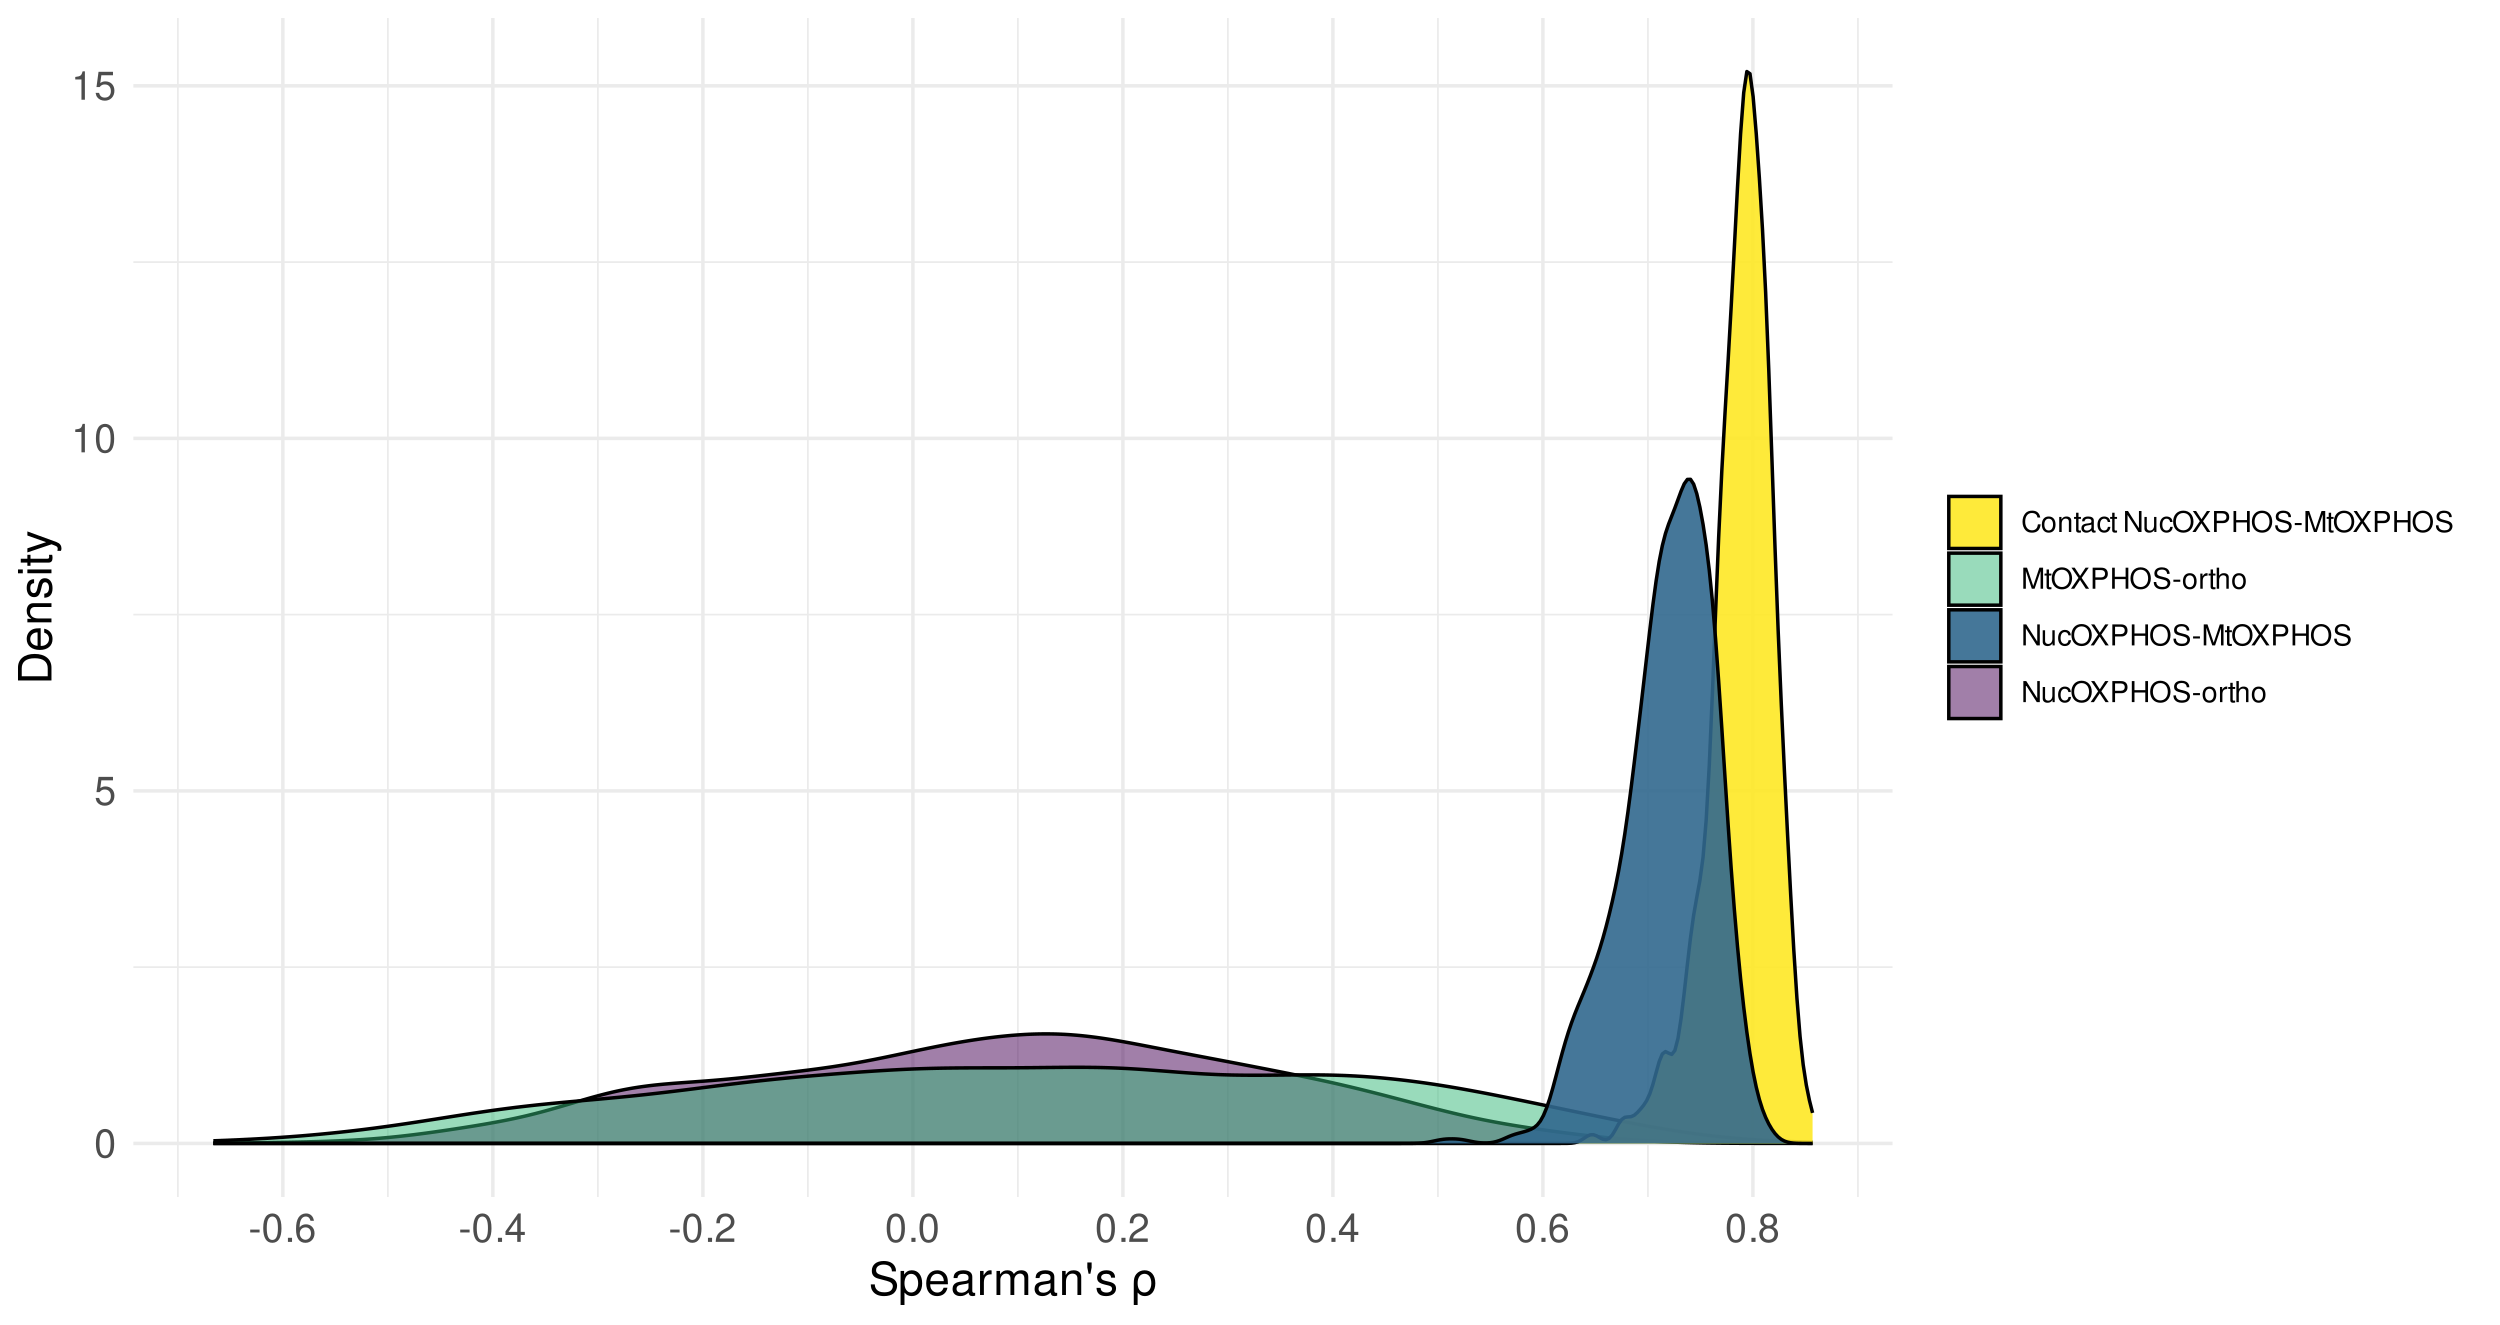 <?xml version="1.0" encoding="UTF-8"?>
<svg xmlns="http://www.w3.org/2000/svg" xmlns:xlink="http://www.w3.org/1999/xlink" width="762pt" height="404pt" viewBox="0 0 762 404" version="1.1">
<defs>
<g>
<symbol overflow="visible" id="glyph0-0">
<path style="stroke:none;" d=""/>
</symbol>
<symbol overflow="visible" id="glyph0-1">
<path style="stroke:none;" d="M 3.297 -8.672 C 2.516 -8.672 1.781 -8.312 1.344 -7.734 C 0.797 -6.953 0.516 -5.812 0.516 -4.203 C 0.516 -1.266 1.469 0.281 3.297 0.281 C 5.094 0.281 6.078 -1.266 6.078 -4.125 C 6.078 -5.812 5.812 -6.938 5.25 -7.734 C 4.812 -8.328 4.109 -8.672 3.297 -8.672 Z M 3.297 -7.734 C 4.438 -7.734 5 -6.578 5 -4.219 C 5 -1.75 4.453 -0.594 3.281 -0.594 C 2.156 -0.594 1.594 -1.797 1.594 -4.188 C 1.594 -6.578 2.156 -7.734 3.297 -7.734 Z M 3.297 -7.734 "/>
</symbol>
<symbol overflow="visible" id="glyph0-2">
<path style="stroke:none;" d="M 5.719 -8.516 L 1.312 -8.516 L 0.688 -3.875 L 1.656 -3.875 C 2.141 -4.469 2.562 -4.672 3.234 -4.672 C 4.375 -4.672 5.078 -3.891 5.078 -2.625 C 5.078 -1.406 4.375 -0.656 3.219 -0.656 C 2.297 -0.656 1.734 -1.125 1.469 -2.094 L 0.422 -2.094 C 0.562 -1.391 0.688 -1.062 0.938 -0.75 C 1.422 -0.094 2.281 0.281 3.234 0.281 C 4.953 0.281 6.156 -0.969 6.156 -2.766 C 6.156 -4.453 5.047 -5.609 3.406 -5.609 C 2.812 -5.609 2.328 -5.453 1.844 -5.094 L 2.172 -7.469 L 5.719 -7.469 Z M 5.719 -8.516 "/>
</symbol>
<symbol overflow="visible" id="glyph0-3">
<path style="stroke:none;" d="M 3.109 -6.188 L 3.109 0 L 4.156 0 L 4.156 -8.672 L 3.469 -8.672 C 3.094 -7.344 2.859 -7.156 1.219 -6.953 L 1.219 -6.188 Z M 3.109 -6.188 "/>
</symbol>
<symbol overflow="visible" id="glyph0-4">
<path style="stroke:none;" d="M 3.406 -3.75 L 0.547 -3.75 L 0.547 -2.875 L 3.406 -2.875 Z M 3.406 -3.75 "/>
</symbol>
<symbol overflow="visible" id="glyph0-5">
<path style="stroke:none;" d="M 2.297 -1.25 L 1.047 -1.25 L 1.047 0 L 2.297 0 Z M 2.297 -1.25 "/>
</symbol>
<symbol overflow="visible" id="glyph0-6">
<path style="stroke:none;" d="M 5.969 -6.422 C 5.766 -7.844 4.859 -8.672 3.562 -8.672 C 2.625 -8.672 1.781 -8.219 1.281 -7.438 C 0.75 -6.594 0.516 -5.531 0.516 -3.953 C 0.516 -2.5 0.719 -1.578 1.234 -0.797 C 1.688 -0.094 2.438 0.281 3.375 0.281 C 4.984 0.281 6.156 -0.938 6.156 -2.625 C 6.156 -4.219 5.078 -5.359 3.547 -5.359 C 2.719 -5.359 2.047 -5.047 1.594 -4.406 C 1.609 -6.547 2.281 -7.734 3.484 -7.734 C 4.234 -7.734 4.75 -7.266 4.922 -6.422 Z M 3.422 -4.422 C 4.438 -4.422 5.078 -3.703 5.078 -2.547 C 5.078 -1.453 4.359 -0.656 3.391 -0.656 C 2.406 -0.656 1.656 -1.484 1.656 -2.594 C 1.656 -3.672 2.375 -4.422 3.422 -4.422 Z M 3.422 -4.422 "/>
</symbol>
<symbol overflow="visible" id="glyph0-7">
<path style="stroke:none;" d="M 3.922 -2.094 L 3.922 0 L 4.984 0 L 4.984 -2.094 L 6.234 -2.094 L 6.234 -3.047 L 4.984 -3.047 L 4.984 -8.672 L 4.203 -8.672 L 0.344 -3.219 L 0.344 -2.094 Z M 3.922 -3.047 L 1.266 -3.047 L 3.922 -6.875 Z M 3.922 -3.047 "/>
</symbol>
<symbol overflow="visible" id="glyph0-8">
<path style="stroke:none;" d="M 6.078 -1.047 L 1.594 -1.047 C 1.703 -1.766 2.094 -2.219 3.125 -2.859 L 4.328 -3.531 C 5.516 -4.188 6.125 -5.078 6.125 -6.141 C 6.125 -6.859 5.844 -7.531 5.344 -8 C 4.844 -8.453 4.219 -8.672 3.406 -8.672 C 2.328 -8.672 1.531 -8.297 1.062 -7.547 C 0.75 -7.094 0.625 -6.547 0.594 -5.672 L 1.656 -5.672 C 1.688 -6.266 1.766 -6.609 1.906 -6.906 C 2.188 -7.422 2.734 -7.75 3.375 -7.75 C 4.328 -7.75 5.047 -7.062 5.047 -6.125 C 5.047 -5.422 4.656 -4.828 3.906 -4.391 L 2.797 -3.75 C 1.016 -2.719 0.5 -1.906 0.406 -0.016 L 6.078 -0.016 Z M 6.078 -1.047 "/>
</symbol>
<symbol overflow="visible" id="glyph0-9">
<path style="stroke:none;" d="M 4.688 -4.578 C 5.578 -5.109 5.859 -5.547 5.859 -6.359 C 5.859 -7.734 4.812 -8.672 3.297 -8.672 C 1.797 -8.672 0.75 -7.734 0.75 -6.375 C 0.75 -5.547 1.016 -5.125 1.891 -4.578 C 0.922 -4.078 0.438 -3.375 0.438 -2.406 C 0.438 -0.828 1.609 0.281 3.297 0.281 C 4.984 0.281 6.156 -0.828 6.156 -2.406 C 6.156 -3.375 5.672 -4.078 4.688 -4.578 Z M 3.297 -7.734 C 4.203 -7.734 4.781 -7.203 4.781 -6.344 C 4.781 -5.516 4.188 -4.984 3.297 -4.984 C 2.406 -4.984 1.828 -5.516 1.828 -6.359 C 1.828 -7.203 2.406 -7.734 3.297 -7.734 Z M 3.297 -4.094 C 4.359 -4.094 5.078 -3.391 5.078 -2.391 C 5.078 -1.344 4.375 -0.656 3.281 -0.656 C 2.25 -0.656 1.531 -1.375 1.531 -2.375 C 1.531 -3.406 2.234 -4.094 3.297 -4.094 Z M 3.297 -4.094 "/>
</symbol>
<symbol overflow="visible" id="glyph1-0">
<path style="stroke:none;" d=""/>
</symbol>
<symbol overflow="visible" id="glyph1-1">
<path style="stroke:none;" d="M 8.344 -7.203 C 8.344 -7.906 8.297 -8.109 8.078 -8.578 C 7.516 -9.766 6.328 -10.375 4.609 -10.375 C 2.359 -10.375 0.984 -9.219 0.984 -7.375 C 0.984 -6.125 1.641 -5.344 2.984 -5 L 5.516 -4.328 C 6.812 -3.984 7.391 -3.469 7.391 -2.672 C 7.391 -2.125 7.094 -1.562 6.656 -1.266 C 6.266 -0.969 5.609 -0.828 4.781 -0.828 C 3.672 -0.828 2.922 -1.094 2.438 -1.688 C 2.062 -2.125 1.891 -2.625 1.906 -3.25 L 0.672 -3.25 C 0.688 -2.312 0.875 -1.688 1.281 -1.141 C 1.969 -0.172 3.156 0.328 4.703 0.328 C 5.922 0.328 6.922 0.047 7.578 -0.469 C 8.266 -1.016 8.688 -1.922 8.688 -2.797 C 8.688 -4.062 7.906 -4.984 6.531 -5.359 L 3.969 -6.047 C 2.734 -6.391 2.281 -6.781 2.281 -7.562 C 2.281 -8.594 3.188 -9.281 4.562 -9.281 C 6.188 -9.281 7.094 -8.547 7.109 -7.203 Z M 8.344 -7.203 "/>
</symbol>
<symbol overflow="visible" id="glyph1-2">
<path style="stroke:none;" d="M 0.75 3.047 L 1.938 3.047 L 1.938 -0.766 C 2.547 -0.016 3.234 0.328 4.188 0.328 C 6.094 0.328 7.328 -1.203 7.328 -3.547 C 7.328 -6 6.125 -7.547 4.172 -7.547 C 3.172 -7.547 2.375 -7.094 1.828 -6.234 L 1.828 -7.344 L 0.75 -7.344 Z M 3.969 -6.453 C 5.266 -6.453 6.109 -5.312 6.109 -3.562 C 6.109 -1.906 5.25 -0.766 3.969 -0.766 C 2.734 -0.766 1.938 -1.891 1.938 -3.609 C 1.938 -5.328 2.734 -6.453 3.969 -6.453 Z M 3.969 -6.453 "/>
</symbol>
<symbol overflow="visible" id="glyph1-3">
<path style="stroke:none;" d="M 7.188 -3.281 C 7.188 -4.391 7.094 -5.062 6.891 -5.609 C 6.406 -6.812 5.297 -7.547 3.922 -7.547 C 1.875 -7.547 0.562 -5.984 0.562 -3.562 C 0.562 -1.141 1.812 0.328 3.891 0.328 C 5.578 0.328 6.734 -0.625 7.031 -2.219 L 5.859 -2.219 C 5.531 -1.266 4.875 -0.75 3.938 -0.75 C 3.188 -0.75 2.562 -1.094 2.172 -1.703 C 1.891 -2.125 1.797 -2.547 1.781 -3.281 Z M 1.812 -4.234 C 1.906 -5.594 2.734 -6.469 3.906 -6.469 C 5.094 -6.469 5.922 -5.547 5.922 -4.234 Z M 1.812 -4.234 "/>
</symbol>
<symbol overflow="visible" id="glyph1-4">
<path style="stroke:none;" d="M 7.484 -0.688 C 7.359 -0.656 7.312 -0.656 7.234 -0.656 C 6.828 -0.656 6.609 -0.875 6.609 -1.234 L 6.609 -5.547 C 6.609 -6.844 5.656 -7.547 3.844 -7.547 C 2.766 -7.547 1.922 -7.234 1.406 -6.688 C 1.078 -6.312 0.938 -5.891 0.906 -5.172 L 2.094 -5.172 C 2.188 -6.062 2.719 -6.469 3.812 -6.469 C 4.875 -6.469 5.453 -6.078 5.453 -5.375 L 5.453 -5.062 C 5.438 -4.562 5.188 -4.375 4.234 -4.25 C 2.578 -4.047 2.328 -3.984 1.875 -3.812 C 1.016 -3.438 0.594 -2.797 0.594 -1.844 C 0.594 -0.516 1.516 0.328 3 0.328 C 3.922 0.328 4.656 0 5.484 -0.75 C 5.578 0 5.938 0.328 6.688 0.328 C 6.938 0.328 7.094 0.297 7.484 0.203 Z M 5.453 -2.312 C 5.453 -1.922 5.328 -1.688 4.984 -1.359 C 4.516 -0.922 3.938 -0.703 3.25 -0.703 C 2.344 -0.703 1.812 -1.141 1.812 -1.875 C 1.812 -2.641 2.312 -3.031 3.562 -3.219 C 4.812 -3.391 5.047 -3.438 5.453 -3.625 Z M 5.453 -2.312 "/>
</symbol>
<symbol overflow="visible" id="glyph1-5">
<path style="stroke:none;" d="M 0.969 -7.344 L 0.969 0 L 2.141 0 L 2.141 -3.812 C 2.156 -5.578 2.891 -6.359 4.5 -6.312 L 4.5 -7.5 C 4.297 -7.531 4.188 -7.547 4.047 -7.547 C 3.297 -7.547 2.719 -7.094 2.047 -6 L 2.047 -7.344 Z M 0.969 -7.344 "/>
</symbol>
<symbol overflow="visible" id="glyph1-6">
<path style="stroke:none;" d="M 0.984 -7.344 L 0.984 0 L 2.156 0 L 2.156 -4.609 C 2.156 -5.672 2.922 -6.531 3.875 -6.531 C 4.75 -6.531 5.234 -5.984 5.234 -5.047 L 5.234 0 L 6.406 0 L 6.406 -4.609 C 6.406 -5.672 7.188 -6.531 8.141 -6.531 C 8.984 -6.531 9.484 -5.984 9.484 -5.047 L 9.484 0 L 10.672 0 L 10.672 -5.5 C 10.672 -6.812 9.906 -7.547 8.547 -7.547 C 7.562 -7.547 6.969 -7.25 6.281 -6.422 C 5.859 -7.203 5.266 -7.547 4.312 -7.547 C 3.328 -7.547 2.672 -7.188 2.062 -6.297 L 2.062 -7.344 Z M 0.984 -7.344 "/>
</symbol>
<symbol overflow="visible" id="glyph1-7">
<path style="stroke:none;" d="M 0.984 -7.344 L 0.984 0 L 2.156 0 L 2.156 -4.047 C 2.156 -5.547 2.938 -6.531 4.141 -6.531 C 5.062 -6.531 5.656 -5.969 5.656 -5.078 L 5.656 0 L 6.812 0 L 6.812 -5.547 C 6.812 -6.766 5.906 -7.547 4.5 -7.547 C 3.406 -7.547 2.703 -7.125 2.062 -6.109 L 2.062 -7.344 Z M 0.984 -7.344 "/>
</symbol>
<symbol overflow="visible" id="glyph1-8">
<path style="stroke:none;" d="M 0.672 -9.922 L 0.672 -8.375 L 1.047 -6.5 L 1.609 -6.5 L 1.984 -8.375 L 1.984 -9.922 Z M 0.672 -9.922 "/>
</symbol>
<symbol overflow="visible" id="glyph1-9">
<path style="stroke:none;" d="M 6.125 -5.297 C 6.125 -6.734 5.172 -7.547 3.469 -7.547 C 1.766 -7.547 0.656 -6.656 0.656 -5.312 C 0.656 -4.156 1.25 -3.609 2.984 -3.188 L 4.078 -2.922 C 4.891 -2.734 5.203 -2.438 5.203 -1.922 C 5.203 -1.219 4.516 -0.75 3.5 -0.75 C 2.875 -0.75 2.344 -0.938 2.047 -1.25 C 1.859 -1.453 1.781 -1.672 1.703 -2.188 L 0.469 -2.188 C 0.531 -0.484 1.484 0.328 3.406 0.328 C 5.25 0.328 6.422 -0.594 6.422 -2 C 6.422 -3.094 5.812 -3.703 4.359 -4.047 L 3.234 -4.312 C 2.281 -4.531 1.875 -4.844 1.875 -5.359 C 1.875 -6.047 2.484 -6.469 3.438 -6.469 C 4.375 -6.469 4.875 -6.062 4.906 -5.297 Z M 6.125 -5.297 "/>
</symbol>
<symbol overflow="visible" id="glyph1-10">
<path style="stroke:none;" d=""/>
</symbol>
<symbol overflow="visible" id="glyph1-11">
<path style="stroke:none;" d="M 0.828 3.047 L 2 3.047 L 2 -0.766 C 2.625 -0.016 3.297 0.328 4.234 0.328 C 6.141 0.328 7.391 -1.219 7.391 -3.578 C 7.391 -6.016 6.125 -7.547 4.141 -7.547 C 3.109 -7.547 2.203 -7.125 1.594 -6.375 C 1.016 -5.641 0.828 -4.938 0.828 -3.406 Z M 4.109 -6.469 C 5.375 -6.469 6.172 -5.344 6.172 -3.562 C 6.172 -1.875 5.328 -0.766 4.078 -0.766 C 2.797 -0.766 2 -1.859 2 -3.609 C 2 -5.359 2.812 -6.469 4.109 -6.469 Z M 4.109 -6.469 "/>
</symbol>
<symbol overflow="visible" id="glyph2-0">
<path style="stroke:none;" d=""/>
</symbol>
<symbol overflow="visible" id="glyph2-1">
<path style="stroke:none;" d="M 0 -1.25 L 0 -5.188 C 0 -7.75 -1.938 -9.344 -5.109 -9.344 C -8.281 -9.344 -10.203 -7.766 -10.203 -5.188 L -10.203 -1.25 Z M -1.141 -2.547 L -9.062 -2.547 L -9.062 -4.953 C -9.062 -6.969 -7.703 -8.031 -5.094 -8.031 C -2.5 -8.031 -1.141 -6.969 -1.141 -4.953 Z M -1.141 -2.547 "/>
</symbol>
<symbol overflow="visible" id="glyph2-2">
<path style="stroke:none;" d="M -3.281 -7.188 C -4.391 -7.188 -5.062 -7.094 -5.609 -6.891 C -6.812 -6.406 -7.547 -5.297 -7.547 -3.922 C -7.547 -1.875 -5.984 -0.562 -3.562 -0.562 C -1.141 -0.562 0.328 -1.812 0.328 -3.891 C 0.328 -5.578 -0.625 -6.734 -2.219 -7.031 L -2.219 -5.859 C -1.266 -5.531 -0.75 -4.875 -0.75 -3.938 C -0.75 -3.188 -1.094 -2.562 -1.703 -2.172 C -2.125 -1.891 -2.547 -1.797 -3.281 -1.781 Z M -4.234 -1.812 C -5.594 -1.906 -6.469 -2.734 -6.469 -3.906 C -6.469 -5.094 -5.547 -5.922 -4.234 -5.922 Z M -4.234 -1.812 "/>
</symbol>
<symbol overflow="visible" id="glyph2-3">
<path style="stroke:none;" d="M -7.344 -0.984 L 0 -0.984 L 0 -2.156 L -4.047 -2.156 C -5.547 -2.156 -6.531 -2.938 -6.531 -4.141 C -6.531 -5.062 -5.969 -5.656 -5.078 -5.656 L 0 -5.656 L 0 -6.812 L -5.547 -6.812 C -6.766 -6.812 -7.547 -5.906 -7.547 -4.5 C -7.547 -3.406 -7.125 -2.703 -6.109 -2.062 L -7.344 -2.062 Z M -7.344 -0.984 "/>
</symbol>
<symbol overflow="visible" id="glyph2-4">
<path style="stroke:none;" d="M -5.297 -6.125 C -6.734 -6.125 -7.547 -5.172 -7.547 -3.469 C -7.547 -1.766 -6.656 -0.656 -5.312 -0.656 C -4.156 -0.656 -3.609 -1.25 -3.188 -2.984 L -2.922 -4.078 C -2.734 -4.891 -2.438 -5.203 -1.922 -5.203 C -1.219 -5.203 -0.75 -4.516 -0.75 -3.5 C -0.75 -2.875 -0.938 -2.344 -1.25 -2.047 C -1.453 -1.859 -1.672 -1.781 -2.188 -1.703 L -2.188 -0.469 C -0.484 -0.531 0.328 -1.484 0.328 -3.406 C 0.328 -5.25 -0.594 -6.422 -2 -6.422 C -3.094 -6.422 -3.703 -5.812 -4.047 -4.359 L -4.312 -3.234 C -4.531 -2.281 -4.844 -1.875 -5.359 -1.875 C -6.047 -1.875 -6.469 -2.484 -6.469 -3.438 C -6.469 -4.375 -6.062 -4.875 -5.297 -4.906 Z M -5.297 -6.125 "/>
</symbol>
<symbol overflow="visible" id="glyph2-5">
<path style="stroke:none;" d="M -7.344 -2.094 L -7.344 -0.938 L 0 -0.938 L 0 -2.094 Z M -10.203 -2.094 L -10.203 -0.922 L -8.734 -0.922 L -8.734 -2.094 Z M -10.203 -2.094 "/>
</symbol>
<symbol overflow="visible" id="glyph2-6">
<path style="stroke:none;" d="M -7.344 -3.562 L -7.344 -2.359 L -9.359 -2.359 L -9.359 -1.188 L -7.344 -1.188 L -7.344 -0.203 L -6.391 -0.203 L -6.391 -1.188 L -0.844 -1.188 C -0.078 -1.188 0.328 -1.688 0.328 -2.609 C 0.328 -2.906 0.297 -3.156 0.219 -3.562 L -0.75 -3.562 C -0.719 -3.391 -0.703 -3.234 -0.703 -3 C -0.703 -2.484 -0.844 -2.359 -1.359 -2.359 L -6.391 -2.359 L -6.391 -3.562 Z M -7.344 -3.562 "/>
</symbol>
<symbol overflow="visible" id="glyph2-7">
<path style="stroke:none;" d="M -7.344 -5.438 L -1.625 -3.406 L -7.344 -1.531 L -7.344 -0.281 L 0.031 -2.766 L 1.188 -2.312 C 1.703 -2.109 1.906 -1.859 1.906 -1.375 C 1.906 -1.172 1.875 -1.016 1.812 -0.75 L 2.875 -0.75 C 3 -1 3.047 -1.234 3.047 -1.547 C 3.047 -1.922 2.922 -2.328 2.703 -2.625 C 2.438 -3 2.125 -3.203 1.547 -3.438 L -7.344 -6.688 Z M -7.344 -5.438 "/>
</symbol>
<symbol overflow="visible" id="glyph3-0">
<path style="stroke:none;" d=""/>
</symbol>
<symbol overflow="visible" id="glyph3-1">
<path style="stroke:none;" d="M 5.828 -4.422 C 5.562 -5.828 4.766 -6.516 3.359 -6.516 C 2.484 -6.516 1.797 -6.25 1.312 -5.719 C 0.734 -5.078 0.422 -4.172 0.422 -3.125 C 0.422 -2.078 0.75 -1.172 1.344 -0.547 C 1.844 -0.031 2.484 0.203 3.312 0.203 C 4.875 0.203 5.766 -0.641 5.953 -2.344 L 5.109 -2.344 C 5.047 -1.906 4.953 -1.594 4.828 -1.344 C 4.562 -0.812 4.016 -0.516 3.328 -0.516 C 2.047 -0.516 1.234 -1.547 1.234 -3.141 C 1.234 -4.781 2 -5.797 3.25 -5.797 C 3.781 -5.797 4.25 -5.641 4.516 -5.391 C 4.766 -5.172 4.891 -4.906 4.984 -4.422 Z M 5.828 -4.422 "/>
</symbol>
<symbol overflow="visible" id="glyph3-2">
<path style="stroke:none;" d="M 2.391 -4.734 C 1.094 -4.734 0.312 -3.812 0.312 -2.266 C 0.312 -0.719 1.094 0.203 2.406 0.203 C 3.703 0.203 4.484 -0.719 4.484 -2.234 C 4.484 -3.828 3.734 -4.734 2.391 -4.734 Z M 2.406 -4.062 C 3.234 -4.062 3.719 -3.391 3.719 -2.25 C 3.719 -1.156 3.203 -0.469 2.406 -0.469 C 1.578 -0.469 1.078 -1.156 1.078 -2.266 C 1.078 -3.391 1.578 -4.062 2.406 -4.062 Z M 2.406 -4.062 "/>
</symbol>
<symbol overflow="visible" id="glyph3-3">
<path style="stroke:none;" d="M 0.609 -4.609 L 0.609 0 L 1.359 0 L 1.359 -2.547 C 1.359 -3.484 1.844 -4.094 2.609 -4.094 C 3.188 -4.094 3.547 -3.75 3.547 -3.188 L 3.547 0 L 4.281 0 L 4.281 -3.484 C 4.281 -4.25 3.719 -4.734 2.828 -4.734 C 2.141 -4.734 1.703 -4.484 1.297 -3.828 L 1.297 -4.609 Z M 0.609 -4.609 "/>
</symbol>
<symbol overflow="visible" id="glyph3-4">
<path style="stroke:none;" d="M 2.234 -4.609 L 1.484 -4.609 L 1.484 -5.875 L 0.75 -5.875 L 0.75 -4.609 L 0.125 -4.609 L 0.125 -4.016 L 0.75 -4.016 L 0.75 -0.531 C 0.75 -0.047 1.062 0.203 1.641 0.203 C 1.828 0.203 1.984 0.188 2.234 0.141 L 2.234 -0.469 C 2.125 -0.453 2.031 -0.438 1.875 -0.438 C 1.562 -0.438 1.484 -0.531 1.484 -0.859 L 1.484 -4.016 L 2.234 -4.016 Z M 2.234 -4.609 "/>
</symbol>
<symbol overflow="visible" id="glyph3-5">
<path style="stroke:none;" d="M 4.703 -0.438 C 4.625 -0.406 4.594 -0.406 4.547 -0.406 C 4.297 -0.406 4.156 -0.547 4.156 -0.781 L 4.156 -3.484 C 4.156 -4.297 3.547 -4.734 2.422 -4.734 C 1.734 -4.734 1.203 -4.547 0.891 -4.203 C 0.672 -3.969 0.594 -3.703 0.578 -3.25 L 1.312 -3.25 C 1.375 -3.812 1.703 -4.062 2.391 -4.062 C 3.062 -4.062 3.422 -3.812 3.422 -3.375 L 3.422 -3.188 C 3.406 -2.875 3.25 -2.75 2.656 -2.672 C 1.625 -2.547 1.453 -2.5 1.172 -2.391 C 0.641 -2.156 0.375 -1.766 0.375 -1.156 C 0.375 -0.328 0.953 0.203 1.875 0.203 C 2.469 0.203 2.922 0 3.453 -0.469 C 3.5 0 3.734 0.203 4.203 0.203 C 4.359 0.203 4.453 0.188 4.703 0.125 Z M 3.422 -1.453 C 3.422 -1.203 3.359 -1.062 3.125 -0.859 C 2.828 -0.578 2.469 -0.438 2.047 -0.438 C 1.469 -0.438 1.141 -0.719 1.141 -1.172 C 1.141 -1.656 1.453 -1.906 2.25 -2.016 C 3.031 -2.125 3.172 -2.156 3.422 -2.281 Z M 3.422 -1.453 "/>
</symbol>
<symbol overflow="visible" id="glyph3-6">
<path style="stroke:none;" d="M 4.141 -3.062 C 4.109 -3.516 4.016 -3.797 3.828 -4.062 C 3.516 -4.484 2.969 -4.734 2.328 -4.734 C 1.078 -4.734 0.266 -3.75 0.266 -2.219 C 0.266 -0.734 1.062 0.203 2.312 0.203 C 3.406 0.203 4.109 -0.453 4.203 -1.578 L 3.453 -1.578 C 3.328 -0.844 2.953 -0.469 2.328 -0.469 C 1.516 -0.469 1.031 -1.141 1.031 -2.219 C 1.031 -3.375 1.516 -4.062 2.312 -4.062 C 2.922 -4.062 3.312 -3.703 3.406 -3.062 Z M 4.141 -3.062 "/>
</symbol>
<symbol overflow="visible" id="glyph3-7">
<path style="stroke:none;" d=""/>
</symbol>
<symbol overflow="visible" id="glyph3-8">
<path style="stroke:none;" d="M 5.688 -6.406 L 4.906 -6.406 L 4.906 -1.172 L 1.562 -6.406 L 0.672 -6.406 L 0.672 0 L 1.438 0 L 1.438 -5.203 L 4.766 0 L 5.688 0 Z M 5.688 -6.406 "/>
</symbol>
<symbol overflow="visible" id="glyph3-9">
<path style="stroke:none;" d="M 4.234 0 L 4.234 -4.609 L 3.516 -4.609 L 3.516 -2 C 3.516 -1.062 3.016 -0.438 2.25 -0.438 C 1.672 -0.438 1.297 -0.797 1.297 -1.344 L 1.297 -4.609 L 0.578 -4.609 L 0.578 -1.062 C 0.578 -0.297 1.141 0.203 2.047 0.203 C 2.719 0.203 3.156 -0.031 3.578 -0.641 L 3.578 0 Z M 4.234 0 "/>
</symbol>
<symbol overflow="visible" id="glyph3-10">
<path style="stroke:none;" d="M 3.422 -6.516 C 1.578 -6.516 0.328 -5.156 0.328 -3.156 C 0.328 -1.141 1.578 0.203 3.438 0.203 C 4.219 0.203 4.906 -0.031 5.422 -0.469 C 6.109 -1.062 6.531 -2.062 6.531 -3.109 C 6.531 -5.172 5.297 -6.516 3.422 -6.516 Z M 3.422 -5.797 C 4.812 -5.797 5.703 -4.75 5.703 -3.125 C 5.703 -1.578 4.781 -0.516 3.438 -0.516 C 2.062 -0.516 1.156 -1.578 1.156 -3.156 C 1.156 -4.734 2.062 -5.797 3.422 -5.797 Z M 3.422 -5.797 "/>
</symbol>
<symbol overflow="visible" id="glyph3-11">
<path style="stroke:none;" d="M 3.438 -3.297 L 5.609 -6.406 L 4.625 -6.406 L 2.969 -3.891 L 1.328 -6.406 L 0.328 -6.406 L 2.469 -3.297 L 0.188 0 L 1.188 0 L 2.953 -2.672 L 4.703 0 L 5.703 0 Z M 3.438 -3.297 "/>
</symbol>
<symbol overflow="visible" id="glyph3-12">
<path style="stroke:none;" d="M 1.625 -2.719 L 3.641 -2.719 C 4.141 -2.719 4.531 -2.875 4.875 -3.172 C 5.266 -3.531 5.422 -3.938 5.422 -4.531 C 5.422 -5.734 4.719 -6.406 3.453 -6.406 L 0.797 -6.406 L 0.797 0 L 1.625 0 Z M 1.625 -3.438 L 1.625 -5.688 L 3.328 -5.688 C 4.109 -5.688 4.578 -5.266 4.578 -4.562 C 4.578 -3.859 4.109 -3.438 3.328 -3.438 Z M 1.625 -3.438 "/>
</symbol>
<symbol overflow="visible" id="glyph3-13">
<path style="stroke:none;" d="M 4.844 -2.922 L 4.844 0 L 5.672 0 L 5.672 -6.406 L 4.844 -6.406 L 4.844 -3.641 L 1.547 -3.641 L 1.547 -6.406 L 0.734 -6.406 L 0.734 0 L 1.547 0 L 1.547 -2.922 Z M 4.844 -2.922 "/>
</symbol>
<symbol overflow="visible" id="glyph3-14">
<path style="stroke:none;" d="M 5.25 -4.531 C 5.25 -4.969 5.219 -5.094 5.078 -5.391 C 4.719 -6.125 3.969 -6.516 2.891 -6.516 C 1.484 -6.516 0.609 -5.797 0.609 -4.641 C 0.609 -3.859 1.031 -3.359 1.875 -3.141 L 3.469 -2.719 C 4.281 -2.5 4.641 -2.188 4.641 -1.688 C 4.641 -1.344 4.453 -0.984 4.188 -0.797 C 3.938 -0.609 3.531 -0.516 3.016 -0.516 C 2.312 -0.516 1.844 -0.688 1.531 -1.062 C 1.297 -1.344 1.188 -1.641 1.203 -2.047 L 0.422 -2.047 C 0.438 -1.453 0.547 -1.062 0.797 -0.719 C 1.234 -0.109 1.984 0.203 2.953 0.203 C 3.719 0.203 4.344 0.031 4.766 -0.297 C 5.188 -0.641 5.469 -1.203 5.469 -1.766 C 5.469 -2.547 4.969 -3.125 4.094 -3.375 L 2.484 -3.797 C 1.719 -4.016 1.438 -4.25 1.438 -4.75 C 1.438 -5.406 2 -5.828 2.875 -5.828 C 3.891 -5.828 4.453 -5.375 4.469 -4.531 Z M 5.25 -4.531 "/>
</symbol>
<symbol overflow="visible" id="glyph3-15">
<path style="stroke:none;" d="M 2.5 -2.75 L 0.406 -2.75 L 0.406 -2.109 L 2.5 -2.109 Z M 2.5 -2.75 "/>
</symbol>
<symbol overflow="visible" id="glyph3-16">
<path style="stroke:none;" d="M 4.109 0 L 5.922 -5.375 L 5.922 0 L 6.688 0 L 6.688 -6.406 L 5.562 -6.406 L 3.688 -0.828 L 1.797 -6.406 L 0.656 -6.406 L 0.656 0 L 1.438 0 L 1.438 -5.375 L 3.25 0 Z M 4.109 0 "/>
</symbol>
<symbol overflow="visible" id="glyph3-17">
<path style="stroke:none;" d="M 0.609 -4.609 L 0.609 0 L 1.344 0 L 1.344 -2.391 C 1.359 -3.5 1.812 -4 2.828 -3.969 L 2.828 -4.719 C 2.703 -4.734 2.625 -4.734 2.547 -4.734 C 2.062 -4.734 1.703 -4.453 1.281 -3.781 L 1.281 -4.609 Z M 0.609 -4.609 "/>
</symbol>
<symbol overflow="visible" id="glyph3-18">
<path style="stroke:none;" d="M 0.609 -6.406 L 0.609 0 L 1.344 0 L 1.344 -2.547 C 1.344 -3.484 1.844 -4.094 2.594 -4.094 C 2.844 -4.094 3.062 -4.031 3.25 -3.891 C 3.453 -3.734 3.547 -3.516 3.547 -3.188 L 3.547 0 L 4.281 0 L 4.281 -3.484 C 4.281 -4.25 3.719 -4.734 2.828 -4.734 C 2.172 -4.734 1.781 -4.547 1.344 -3.969 L 1.344 -6.406 Z M 0.609 -6.406 "/>
</symbol>
</g>
<clipPath id="clip1">
  <path d="M 40.652 294 L 576.844 294 L 576.844 296 L 40.652 296 Z M 40.652 294 "/>
</clipPath>
<clipPath id="clip2">
  <path d="M 40.652 187 L 576.844 187 L 576.844 188 L 40.652 188 Z M 40.652 187 "/>
</clipPath>
<clipPath id="clip3">
  <path d="M 40.652 79 L 576.844 79 L 576.844 81 L 40.652 81 Z M 40.652 79 "/>
</clipPath>
<clipPath id="clip4">
  <path d="M 53 5.48 L 55 5.48 L 55 364.852 L 53 364.852 Z M 53 5.48 "/>
</clipPath>
<clipPath id="clip5">
  <path d="M 117 5.48 L 119 5.48 L 119 364.852 L 117 364.852 Z M 117 5.48 "/>
</clipPath>
<clipPath id="clip6">
  <path d="M 181 5.48 L 183 5.48 L 183 364.852 L 181 364.852 Z M 181 5.48 "/>
</clipPath>
<clipPath id="clip7">
  <path d="M 245 5.48 L 247 5.48 L 247 364.852 L 245 364.852 Z M 245 5.48 "/>
</clipPath>
<clipPath id="clip8">
  <path d="M 309 5.48 L 311 5.48 L 311 364.852 L 309 364.852 Z M 309 5.48 "/>
</clipPath>
<clipPath id="clip9">
  <path d="M 373 5.48 L 375 5.48 L 375 364.852 L 373 364.852 Z M 373 5.48 "/>
</clipPath>
<clipPath id="clip10">
  <path d="M 438 5.48 L 439 5.48 L 439 364.852 L 438 364.852 Z M 438 5.48 "/>
</clipPath>
<clipPath id="clip11">
  <path d="M 502 5.48 L 503 5.48 L 503 364.852 L 502 364.852 Z M 502 5.48 "/>
</clipPath>
<clipPath id="clip12">
  <path d="M 566 5.48 L 567 5.48 L 567 364.852 L 566 364.852 Z M 566 5.48 "/>
</clipPath>
<clipPath id="clip13">
  <path d="M 40.652 347 L 576.844 347 L 576.844 350 L 40.652 350 Z M 40.652 347 "/>
</clipPath>
<clipPath id="clip14">
  <path d="M 40.652 240 L 576.844 240 L 576.844 242 L 40.652 242 Z M 40.652 240 "/>
</clipPath>
<clipPath id="clip15">
  <path d="M 40.652 133 L 576.844 133 L 576.844 135 L 40.652 135 Z M 40.652 133 "/>
</clipPath>
<clipPath id="clip16">
  <path d="M 40.652 25 L 576.844 25 L 576.844 27 L 40.652 27 Z M 40.652 25 "/>
</clipPath>
<clipPath id="clip17">
  <path d="M 85 5.48 L 87 5.48 L 87 364.852 L 85 364.852 Z M 85 5.48 "/>
</clipPath>
<clipPath id="clip18">
  <path d="M 149 5.48 L 151 5.48 L 151 364.852 L 149 364.852 Z M 149 5.48 "/>
</clipPath>
<clipPath id="clip19">
  <path d="M 213 5.48 L 215 5.48 L 215 364.852 L 213 364.852 Z M 213 5.48 "/>
</clipPath>
<clipPath id="clip20">
  <path d="M 277 5.48 L 279 5.48 L 279 364.852 L 277 364.852 Z M 277 5.48 "/>
</clipPath>
<clipPath id="clip21">
  <path d="M 341 5.48 L 343 5.48 L 343 364.852 L 341 364.852 Z M 341 5.48 "/>
</clipPath>
<clipPath id="clip22">
  <path d="M 405 5.48 L 407 5.48 L 407 364.852 L 405 364.852 Z M 405 5.48 "/>
</clipPath>
<clipPath id="clip23">
  <path d="M 469 5.48 L 471 5.48 L 471 364.852 L 469 364.852 Z M 469 5.48 "/>
</clipPath>
<clipPath id="clip24">
  <path d="M 533 5.48 L 535 5.48 L 535 364.852 L 533 364.852 Z M 533 5.48 "/>
</clipPath>
</defs>
<g id="surface3736">
<rect x="0" y="0" width="762" height="404" style="fill:rgb(100%,100%,100%);fill-opacity:1;stroke:none;"/>
<g clip-path="url(#clip1)" clip-rule="nonzero">
<path style="fill:none;stroke-width:0.533;stroke-linecap:butt;stroke-linejoin:round;stroke:rgb(92.157%,92.157%,92.157%);stroke-opacity:1;stroke-miterlimit:10;" d="M 40.652 294.789 L 576.844 294.789 "/>
</g>
<g clip-path="url(#clip2)" clip-rule="nonzero">
<path style="fill:none;stroke-width:0.533;stroke-linecap:butt;stroke-linejoin:round;stroke:rgb(92.157%,92.157%,92.157%);stroke-opacity:1;stroke-miterlimit:10;" d="M 40.652 187.336 L 576.844 187.336 "/>
</g>
<g clip-path="url(#clip3)" clip-rule="nonzero">
<path style="fill:none;stroke-width:0.533;stroke-linecap:butt;stroke-linejoin:round;stroke:rgb(92.157%,92.157%,92.157%);stroke-opacity:1;stroke-miterlimit:10;" d="M 40.652 79.887 L 576.844 79.887 "/>
</g>
<g clip-path="url(#clip4)" clip-rule="nonzero">
<path style="fill:none;stroke-width:0.533;stroke-linecap:butt;stroke-linejoin:round;stroke:rgb(92.157%,92.157%,92.157%);stroke-opacity:1;stroke-miterlimit:10;" d="M 54.211 364.848 L 54.211 5.48 "/>
</g>
<g clip-path="url(#clip5)" clip-rule="nonzero">
<path style="fill:none;stroke-width:0.533;stroke-linecap:butt;stroke-linejoin:round;stroke:rgb(92.157%,92.157%,92.157%);stroke-opacity:1;stroke-miterlimit:10;" d="M 118.223 364.848 L 118.223 5.48 "/>
</g>
<g clip-path="url(#clip6)" clip-rule="nonzero">
<path style="fill:none;stroke-width:0.533;stroke-linecap:butt;stroke-linejoin:round;stroke:rgb(92.157%,92.157%,92.157%);stroke-opacity:1;stroke-miterlimit:10;" d="M 182.23 364.848 L 182.23 5.48 "/>
</g>
<g clip-path="url(#clip7)" clip-rule="nonzero">
<path style="fill:none;stroke-width:0.533;stroke-linecap:butt;stroke-linejoin:round;stroke:rgb(92.157%,92.157%,92.157%);stroke-opacity:1;stroke-miterlimit:10;" d="M 246.242 364.848 L 246.242 5.48 "/>
</g>
<g clip-path="url(#clip8)" clip-rule="nonzero">
<path style="fill:none;stroke-width:0.533;stroke-linecap:butt;stroke-linejoin:round;stroke:rgb(92.157%,92.157%,92.157%);stroke-opacity:1;stroke-miterlimit:10;" d="M 310.254 364.848 L 310.254 5.48 "/>
</g>
<g clip-path="url(#clip9)" clip-rule="nonzero">
<path style="fill:none;stroke-width:0.533;stroke-linecap:butt;stroke-linejoin:round;stroke:rgb(92.157%,92.157%,92.157%);stroke-opacity:1;stroke-miterlimit:10;" d="M 374.262 364.848 L 374.262 5.48 "/>
</g>
<g clip-path="url(#clip10)" clip-rule="nonzero">
<path style="fill:none;stroke-width:0.533;stroke-linecap:butt;stroke-linejoin:round;stroke:rgb(92.157%,92.157%,92.157%);stroke-opacity:1;stroke-miterlimit:10;" d="M 438.273 364.848 L 438.273 5.48 "/>
</g>
<g clip-path="url(#clip11)" clip-rule="nonzero">
<path style="fill:none;stroke-width:0.533;stroke-linecap:butt;stroke-linejoin:round;stroke:rgb(92.157%,92.157%,92.157%);stroke-opacity:1;stroke-miterlimit:10;" d="M 502.285 364.848 L 502.285 5.48 "/>
</g>
<g clip-path="url(#clip12)" clip-rule="nonzero">
<path style="fill:none;stroke-width:0.533;stroke-linecap:butt;stroke-linejoin:round;stroke:rgb(92.157%,92.157%,92.157%);stroke-opacity:1;stroke-miterlimit:10;" d="M 566.293 364.848 L 566.293 5.48 "/>
</g>
<g clip-path="url(#clip13)" clip-rule="nonzero">
<path style="fill:none;stroke-width:1.067;stroke-linecap:butt;stroke-linejoin:round;stroke:rgb(92.157%,92.157%,92.157%);stroke-opacity:1;stroke-miterlimit:10;" d="M 40.652 348.516 L 576.844 348.516 "/>
</g>
<g clip-path="url(#clip14)" clip-rule="nonzero">
<path style="fill:none;stroke-width:1.067;stroke-linecap:butt;stroke-linejoin:round;stroke:rgb(92.157%,92.157%,92.157%);stroke-opacity:1;stroke-miterlimit:10;" d="M 40.652 241.062 L 576.844 241.062 "/>
</g>
<g clip-path="url(#clip15)" clip-rule="nonzero">
<path style="fill:none;stroke-width:1.067;stroke-linecap:butt;stroke-linejoin:round;stroke:rgb(92.157%,92.157%,92.157%);stroke-opacity:1;stroke-miterlimit:10;" d="M 40.652 133.613 L 576.844 133.613 "/>
</g>
<g clip-path="url(#clip16)" clip-rule="nonzero">
<path style="fill:none;stroke-width:1.067;stroke-linecap:butt;stroke-linejoin:round;stroke:rgb(92.157%,92.157%,92.157%);stroke-opacity:1;stroke-miterlimit:10;" d="M 40.652 26.16 L 576.844 26.16 "/>
</g>
<g clip-path="url(#clip17)" clip-rule="nonzero">
<path style="fill:none;stroke-width:1.067;stroke-linecap:butt;stroke-linejoin:round;stroke:rgb(92.157%,92.157%,92.157%);stroke-opacity:1;stroke-miterlimit:10;" d="M 86.215 364.848 L 86.215 5.48 "/>
</g>
<g clip-path="url(#clip18)" clip-rule="nonzero">
<path style="fill:none;stroke-width:1.067;stroke-linecap:butt;stroke-linejoin:round;stroke:rgb(92.157%,92.157%,92.157%);stroke-opacity:1;stroke-miterlimit:10;" d="M 150.227 364.848 L 150.227 5.48 "/>
</g>
<g clip-path="url(#clip19)" clip-rule="nonzero">
<path style="fill:none;stroke-width:1.067;stroke-linecap:butt;stroke-linejoin:round;stroke:rgb(92.157%,92.157%,92.157%);stroke-opacity:1;stroke-miterlimit:10;" d="M 214.238 364.848 L 214.238 5.48 "/>
</g>
<g clip-path="url(#clip20)" clip-rule="nonzero">
<path style="fill:none;stroke-width:1.067;stroke-linecap:butt;stroke-linejoin:round;stroke:rgb(92.157%,92.157%,92.157%);stroke-opacity:1;stroke-miterlimit:10;" d="M 278.246 364.848 L 278.246 5.48 "/>
</g>
<g clip-path="url(#clip21)" clip-rule="nonzero">
<path style="fill:none;stroke-width:1.067;stroke-linecap:butt;stroke-linejoin:round;stroke:rgb(92.157%,92.157%,92.157%);stroke-opacity:1;stroke-miterlimit:10;" d="M 342.258 364.848 L 342.258 5.48 "/>
</g>
<g clip-path="url(#clip22)" clip-rule="nonzero">
<path style="fill:none;stroke-width:1.067;stroke-linecap:butt;stroke-linejoin:round;stroke:rgb(92.157%,92.157%,92.157%);stroke-opacity:1;stroke-miterlimit:10;" d="M 406.27 364.848 L 406.27 5.48 "/>
</g>
<g clip-path="url(#clip23)" clip-rule="nonzero">
<path style="fill:none;stroke-width:1.067;stroke-linecap:butt;stroke-linejoin:round;stroke:rgb(92.157%,92.157%,92.157%);stroke-opacity:1;stroke-miterlimit:10;" d="M 470.277 364.848 L 470.277 5.48 "/>
</g>
<g clip-path="url(#clip24)" clip-rule="nonzero">
<path style="fill:none;stroke-width:1.067;stroke-linecap:butt;stroke-linejoin:round;stroke:rgb(92.157%,92.157%,92.157%);stroke-opacity:1;stroke-miterlimit:10;" d="M 534.289 364.848 L 534.289 5.48 "/>
</g>
<path style=" stroke:none;fill-rule:nonzero;fill:rgb(26.667%,0.392%,32.941%);fill-opacity:0.502;" d="M 65.023 348.434 L 66.93 348.418 L 67.887 348.414 L 68.84 348.406 L 69.793 348.395 L 71.699 348.379 L 72.656 348.371 L 73.609 348.359 L 74.562 348.352 L 76.469 348.328 L 77.426 348.316 L 80.285 348.281 L 81.238 348.266 L 82.195 348.254 L 86.008 348.191 L 86.965 348.176 L 87.918 348.16 L 90.777 348.102 L 91.734 348.078 L 92.688 348.059 L 93.641 348.035 L 94.594 348.008 L 95.547 347.984 L 96.504 347.957 L 97.457 347.93 L 99.363 347.867 L 100.316 347.832 L 101.273 347.797 L 103.18 347.719 L 105.086 347.633 L 106.043 347.586 L 107.949 347.484 L 108.902 347.426 L 109.855 347.371 L 110.812 347.309 L 112.719 347.176 L 113.672 347.105 L 114.625 347.027 L 115.582 346.949 L 116.535 346.867 L 118.441 346.695 L 119.395 346.602 L 120.352 346.504 L 121.305 346.406 L 122.258 346.305 L 124.164 346.086 L 125.121 345.973 L 126.074 345.859 L 127.98 345.617 L 128.934 345.492 L 129.891 345.367 L 130.844 345.238 L 132.75 344.973 L 133.703 344.836 L 134.66 344.699 L 136.566 344.418 L 137.52 344.273 L 138.473 344.133 L 139.43 343.984 L 140.383 343.84 L 141.336 343.691 L 143.242 343.387 L 144.199 343.234 L 145.152 343.078 L 147.059 342.758 L 148.012 342.594 L 148.969 342.426 L 149.922 342.258 L 151.828 341.906 L 152.781 341.723 L 153.738 341.539 L 154.691 341.348 L 155.645 341.152 L 156.598 340.953 L 157.551 340.746 L 158.508 340.531 L 159.461 340.316 L 160.414 340.094 L 161.367 339.863 L 162.32 339.625 L 163.277 339.387 L 165.184 338.887 L 166.137 338.629 L 167.09 338.367 L 168.047 338.098 L 169 337.828 L 169.953 337.555 L 170.906 337.277 L 171.859 336.996 L 172.816 336.715 L 173.77 336.434 L 174.723 336.148 L 176.629 335.586 L 177.586 335.309 L 178.539 335.031 L 179.492 334.758 L 180.445 334.488 L 181.398 334.227 L 182.355 333.969 L 183.309 333.719 L 184.262 333.473 L 185.215 333.234 L 186.168 333.008 L 187.125 332.785 L 188.078 332.574 L 189.031 332.371 L 189.984 332.176 L 190.938 331.996 L 191.895 331.82 L 192.848 331.652 L 193.801 331.496 L 194.754 331.348 L 195.707 331.211 L 196.664 331.082 L 197.617 330.957 L 198.57 330.844 L 199.523 330.734 L 200.477 330.637 L 201.434 330.539 L 202.387 330.449 L 204.293 330.285 L 205.246 330.207 L 206.203 330.133 L 208.109 329.992 L 209.062 329.926 L 210.016 329.855 L 210.973 329.789 L 214.785 329.508 L 215.742 329.434 L 216.695 329.359 L 217.648 329.281 L 219.555 329.117 L 220.512 329.035 L 223.371 328.766 L 224.324 328.672 L 225.281 328.574 L 226.234 328.477 L 229.094 328.172 L 230.051 328.066 L 231.957 327.855 L 232.91 327.746 L 233.863 327.641 L 234.82 327.531 L 237.68 327.203 L 238.633 327.09 L 239.59 326.98 L 242.449 326.641 L 243.402 326.523 L 244.359 326.406 L 245.312 326.289 L 247.219 326.047 L 248.172 325.922 L 249.129 325.797 L 250.082 325.668 L 251.035 325.535 L 252.941 325.262 L 253.898 325.121 L 255.805 324.824 L 257.711 324.52 L 258.668 324.359 L 259.621 324.195 L 261.527 323.859 L 262.48 323.684 L 263.438 323.508 L 266.297 322.957 L 267.25 322.766 L 268.207 322.574 L 269.16 322.383 L 270.113 322.188 L 272.02 321.789 L 272.977 321.59 L 273.93 321.387 L 274.883 321.188 L 276.789 320.781 L 277.746 320.578 L 278.699 320.379 L 279.652 320.176 L 280.605 319.977 L 281.562 319.781 L 282.516 319.582 L 283.469 319.387 L 285.375 319.004 L 286.332 318.816 L 288.238 318.449 L 289.191 318.27 L 290.145 318.094 L 291.102 317.922 L 292.055 317.754 L 293.008 317.59 L 293.961 317.43 L 294.914 317.273 L 295.871 317.121 L 296.824 316.973 L 298.73 316.691 L 299.684 316.559 L 300.641 316.43 L 301.594 316.305 L 302.547 316.188 L 303.5 316.074 L 304.453 315.969 L 305.41 315.867 L 306.363 315.77 L 307.316 315.68 L 308.27 315.594 L 309.223 315.52 L 310.18 315.449 L 311.133 315.383 L 312.086 315.324 L 313.039 315.273 L 313.992 315.23 L 314.949 315.195 L 315.902 315.168 L 316.855 315.145 L 317.809 315.133 L 318.762 315.129 L 319.719 315.133 L 320.672 315.145 L 321.625 315.164 L 322.578 315.195 L 323.531 315.234 L 324.488 315.277 L 325.441 315.332 L 326.395 315.395 L 327.348 315.469 L 328.301 315.547 L 329.258 315.633 L 330.211 315.73 L 331.164 315.832 L 332.117 315.945 L 333.07 316.062 L 334.027 316.184 L 334.98 316.316 L 335.934 316.453 L 336.887 316.598 L 337.84 316.746 L 338.797 316.898 L 340.703 317.219 L 342.609 317.555 L 343.566 317.73 L 344.52 317.902 L 347.379 318.441 L 348.336 318.625 L 350.242 318.992 L 351.195 319.18 L 352.148 319.363 L 353.105 319.547 L 354.059 319.734 L 355.012 319.918 L 355.965 320.105 L 356.918 320.289 L 357.875 320.473 L 360.734 321.023 L 361.688 321.203 L 362.645 321.387 L 363.598 321.57 L 365.504 321.93 L 366.457 322.113 L 367.414 322.293 L 368.367 322.477 L 370.273 322.836 L 371.227 323.02 L 372.184 323.199 L 373.137 323.383 L 374.09 323.562 L 375.996 323.93 L 376.953 324.113 L 380.766 324.848 L 381.723 325.031 L 382.676 325.219 L 383.629 325.402 L 384.582 325.59 L 385.535 325.773 L 386.492 325.961 L 389.352 326.523 L 390.305 326.715 L 391.262 326.902 L 394.121 327.477 L 395.074 327.672 L 396.031 327.867 L 396.984 328.062 L 399.844 328.66 L 400.801 328.863 L 401.754 329.066 L 403.66 329.48 L 404.613 329.691 L 405.57 329.902 L 407.477 330.332 L 408.43 330.551 L 409.383 330.773 L 410.34 330.996 L 411.293 331.219 L 412.246 331.449 L 413.199 331.676 L 414.152 331.906 L 415.109 332.141 L 417.969 332.855 L 418.922 333.098 L 419.879 333.34 L 420.832 333.582 L 422.738 334.074 L 423.691 334.324 L 424.648 334.574 L 427.508 335.324 L 428.461 335.578 L 429.418 335.828 L 430.371 336.078 L 431.324 336.332 L 433.23 336.832 L 434.188 337.078 L 435.141 337.328 L 437.047 337.82 L 438 338.062 L 438.957 338.301 L 440.863 338.777 L 442.77 339.238 L 443.727 339.465 L 444.68 339.691 L 446.586 340.129 L 447.539 340.34 L 448.496 340.551 L 449.449 340.758 L 451.355 341.156 L 452.309 341.352 L 453.266 341.539 L 454.219 341.727 L 455.172 341.91 L 457.078 342.262 L 458.035 342.434 L 458.988 342.602 L 460.895 342.93 L 461.848 343.086 L 462.805 343.242 L 463.758 343.395 L 465.664 343.691 L 466.617 343.836 L 467.574 343.98 L 468.527 344.117 L 469.48 344.258 L 470.434 344.395 L 471.387 344.527 L 472.344 344.66 L 475.203 345.047 L 476.156 345.172 L 477.113 345.297 L 479.02 345.539 L 480.926 345.773 L 481.883 345.887 L 482.836 346 L 483.789 346.109 L 484.742 346.215 L 485.695 346.324 L 486.652 346.426 L 487.605 346.527 L 489.512 346.723 L 490.465 346.816 L 491.422 346.906 L 492.375 346.996 L 493.328 347.078 L 494.281 347.164 L 495.234 347.242 L 496.191 347.32 L 497.145 347.395 L 498.098 347.465 L 499.051 347.531 L 500.008 347.598 L 500.961 347.66 L 501.914 347.719 L 503.82 347.828 L 504.777 347.879 L 506.684 347.973 L 507.637 348.016 L 508.59 348.055 L 509.547 348.094 L 510.5 348.129 L 513.359 348.223 L 514.316 348.246 L 515.27 348.273 L 516.223 348.297 L 518.129 348.336 L 519.086 348.355 L 520.992 348.387 L 522.898 348.41 L 523.855 348.422 L 524.809 348.434 L 527.668 348.457 L 528.625 348.465 L 529.578 348.469 L 530.531 348.477 L 532.438 348.484 L 533.395 348.488 L 535.301 348.496 L 536.254 348.496 L 537.207 348.5 L 538.164 348.504 L 540.07 348.504 L 541.023 348.508 L 543.887 348.508 L 544.84 348.512 L 552.473 348.512 L 552.473 348.516 L 65.023 348.516 Z M 65.023 348.434 "/>
<path style="fill:none;stroke-width:1.067;stroke-linecap:butt;stroke-linejoin:round;stroke:rgb(0%,0%,0%);stroke-opacity:1;stroke-miterlimit:10;" d="M 65.023 348.434 L 66.93 348.418 L 67.887 348.414 L 68.84 348.406 L 69.793 348.395 L 71.699 348.379 L 72.656 348.371 L 73.609 348.359 L 74.562 348.352 L 76.469 348.328 L 77.426 348.316 L 80.285 348.281 L 81.238 348.266 L 82.195 348.254 L 86.008 348.191 L 86.965 348.176 L 87.918 348.16 L 90.777 348.102 L 91.734 348.078 L 92.688 348.059 L 93.641 348.035 L 94.594 348.008 L 95.547 347.984 L 96.504 347.957 L 97.457 347.93 L 99.363 347.867 L 100.316 347.832 L 101.273 347.797 L 103.18 347.719 L 105.086 347.633 L 106.043 347.586 L 107.949 347.484 L 108.902 347.426 L 109.855 347.371 L 110.812 347.309 L 112.719 347.176 L 113.672 347.105 L 114.625 347.027 L 115.582 346.949 L 116.535 346.867 L 118.441 346.695 L 119.395 346.602 L 120.352 346.504 L 121.305 346.406 L 122.258 346.305 L 124.164 346.086 L 125.121 345.973 L 126.074 345.859 L 127.98 345.617 L 128.934 345.492 L 129.891 345.367 L 130.844 345.238 L 132.75 344.973 L 133.703 344.836 L 134.66 344.699 L 136.566 344.418 L 137.52 344.273 L 138.473 344.133 L 139.43 343.984 L 140.383 343.84 L 141.336 343.691 L 143.242 343.387 L 144.199 343.234 L 145.152 343.078 L 147.059 342.758 L 148.012 342.594 L 148.969 342.426 L 149.922 342.258 L 151.828 341.906 L 152.781 341.723 L 153.738 341.539 L 154.691 341.348 L 155.645 341.152 L 156.598 340.953 L 157.551 340.746 L 158.508 340.531 L 159.461 340.316 L 160.414 340.094 L 161.367 339.863 L 162.32 339.625 L 163.277 339.387 L 165.184 338.887 L 166.137 338.629 L 167.09 338.367 L 168.047 338.098 L 169 337.828 L 169.953 337.555 L 170.906 337.277 L 171.859 336.996 L 172.816 336.715 L 173.77 336.434 L 174.723 336.148 L 176.629 335.586 L 177.586 335.309 L 178.539 335.031 L 179.492 334.758 L 180.445 334.488 L 181.398 334.227 L 182.355 333.969 L 183.309 333.719 L 184.262 333.473 L 185.215 333.234 L 186.168 333.008 L 187.125 332.785 L 188.078 332.574 L 189.031 332.371 L 189.984 332.176 L 190.938 331.996 L 191.895 331.82 L 192.848 331.652 L 193.801 331.496 L 194.754 331.348 L 195.707 331.211 L 196.664 331.082 L 197.617 330.957 L 198.57 330.844 L 199.523 330.734 L 200.477 330.637 L 201.434 330.539 L 202.387 330.449 L 204.293 330.285 L 205.246 330.207 L 206.203 330.133 L 208.109 329.992 L 209.062 329.926 L 210.016 329.855 L 210.973 329.789 L 214.785 329.508 L 215.742 329.434 L 216.695 329.359 L 217.648 329.281 L 219.555 329.117 L 220.512 329.035 L 223.371 328.766 L 224.324 328.672 L 225.281 328.574 L 226.234 328.477 L 229.094 328.172 L 230.051 328.066 L 231.957 327.855 L 232.91 327.746 L 233.863 327.641 L 234.82 327.531 L 237.68 327.203 L 238.633 327.09 L 239.59 326.98 L 242.449 326.641 L 243.402 326.523 L 244.359 326.406 L 245.312 326.289 L 247.219 326.047 L 248.172 325.922 L 249.129 325.797 L 250.082 325.668 L 251.035 325.535 L 252.941 325.262 L 253.898 325.121 L 255.805 324.824 L 257.711 324.52 L 258.668 324.359 L 259.621 324.195 L 261.527 323.859 L 262.48 323.684 L 263.438 323.508 L 266.297 322.957 L 267.25 322.766 L 268.207 322.574 L 269.16 322.383 L 270.113 322.188 L 272.02 321.789 L 272.977 321.59 L 273.93 321.387 L 274.883 321.188 L 276.789 320.781 L 277.746 320.578 L 278.699 320.379 L 279.652 320.176 L 280.605 319.977 L 281.562 319.781 L 282.516 319.582 L 283.469 319.387 L 285.375 319.004 L 286.332 318.816 L 288.238 318.449 L 289.191 318.27 L 290.145 318.094 L 291.102 317.922 L 292.055 317.754 L 293.008 317.59 L 293.961 317.43 L 294.914 317.273 L 295.871 317.121 L 296.824 316.973 L 298.73 316.691 L 299.684 316.559 L 300.641 316.43 L 301.594 316.305 L 302.547 316.188 L 303.5 316.074 L 304.453 315.969 L 305.41 315.867 L 306.363 315.77 L 307.316 315.68 L 308.27 315.594 L 309.223 315.52 L 310.18 315.449 L 311.133 315.383 L 312.086 315.324 L 313.039 315.273 L 313.992 315.23 L 314.949 315.195 L 315.902 315.168 L 316.855 315.145 L 317.809 315.133 L 318.762 315.129 L 319.719 315.133 L 320.672 315.145 L 321.625 315.164 L 322.578 315.195 L 323.531 315.234 L 324.488 315.277 L 325.441 315.332 L 326.395 315.395 L 327.348 315.469 L 328.301 315.547 L 329.258 315.633 L 330.211 315.73 L 331.164 315.832 L 332.117 315.945 L 333.07 316.062 L 334.027 316.184 L 334.98 316.316 L 335.934 316.453 L 336.887 316.598 L 337.84 316.746 L 338.797 316.898 L 340.703 317.219 L 342.609 317.555 L 343.566 317.73 L 344.52 317.902 L 347.379 318.441 L 348.336 318.625 L 350.242 318.992 L 351.195 319.18 L 352.148 319.363 L 353.105 319.547 L 354.059 319.734 L 355.012 319.918 L 355.965 320.105 L 356.918 320.289 L 357.875 320.473 L 360.734 321.023 L 361.688 321.203 L 362.645 321.387 L 363.598 321.57 L 365.504 321.93 L 366.457 322.113 L 367.414 322.293 L 368.367 322.477 L 370.273 322.836 L 371.227 323.02 L 372.184 323.199 L 373.137 323.383 L 374.09 323.562 L 375.996 323.93 L 376.953 324.113 L 380.766 324.848 L 381.723 325.031 L 382.676 325.219 L 383.629 325.402 L 384.582 325.59 L 385.535 325.773 L 386.492 325.961 L 389.352 326.523 L 390.305 326.715 L 391.262 326.902 L 394.121 327.477 L 395.074 327.672 L 396.031 327.867 L 396.984 328.062 L 399.844 328.66 L 400.801 328.863 L 401.754 329.066 L 403.66 329.48 L 404.613 329.691 L 405.57 329.902 L 407.477 330.332 L 408.43 330.551 L 409.383 330.773 L 410.34 330.996 L 411.293 331.219 L 412.246 331.449 L 413.199 331.676 L 414.152 331.906 L 415.109 332.141 L 417.969 332.855 L 418.922 333.098 L 419.879 333.34 L 420.832 333.582 L 422.738 334.074 L 423.691 334.324 L 424.648 334.574 L 427.508 335.324 L 428.461 335.578 L 429.418 335.828 L 430.371 336.078 L 431.324 336.332 L 433.23 336.832 L 434.188 337.078 L 435.141 337.328 L 437.047 337.82 L 438 338.062 L 438.957 338.301 L 440.863 338.777 L 442.77 339.238 L 443.727 339.465 L 444.68 339.691 L 446.586 340.129 L 447.539 340.34 L 448.496 340.551 L 449.449 340.758 L 451.355 341.156 L 452.309 341.352 L 453.266 341.539 L 454.219 341.727 L 455.172 341.91 L 457.078 342.262 L 458.035 342.434 L 458.988 342.602 L 460.895 342.93 L 461.848 343.086 L 462.805 343.242 L 463.758 343.395 L 465.664 343.691 L 466.617 343.836 L 467.574 343.98 L 468.527 344.117 L 469.48 344.258 L 470.434 344.395 L 471.387 344.527 L 472.344 344.66 L 475.203 345.047 L 476.156 345.172 L 477.113 345.297 L 479.02 345.539 L 480.926 345.773 L 481.883 345.887 L 482.836 346 L 483.789 346.109 L 484.742 346.215 L 485.695 346.324 L 486.652 346.426 L 487.605 346.527 L 489.512 346.723 L 490.465 346.816 L 491.422 346.906 L 492.375 346.996 L 493.328 347.078 L 494.281 347.164 L 495.234 347.242 L 496.191 347.32 L 497.145 347.395 L 498.098 347.465 L 499.051 347.531 L 500.008 347.598 L 500.961 347.66 L 501.914 347.719 L 503.82 347.828 L 504.777 347.879 L 506.684 347.973 L 507.637 348.016 L 508.59 348.055 L 509.547 348.094 L 510.5 348.129 L 513.359 348.223 L 514.316 348.246 L 515.27 348.273 L 516.223 348.297 L 518.129 348.336 L 519.086 348.355 L 520.992 348.387 L 522.898 348.41 L 523.855 348.422 L 524.809 348.434 L 527.668 348.457 L 528.625 348.465 L 529.578 348.469 L 530.531 348.477 L 532.438 348.484 L 533.395 348.488 L 535.301 348.496 L 536.254 348.496 L 537.207 348.5 L 538.164 348.504 L 540.07 348.504 L 541.023 348.508 L 543.887 348.508 L 544.84 348.512 L 552.473 348.512 "/>
<path style=" stroke:none;fill-rule:nonzero;fill:rgb(20.784%,71.765%,47.451%);fill-opacity:0.502;" d="M 65.023 347.719 L 66.93 347.648 L 67.887 347.609 L 68.84 347.574 L 69.793 347.535 L 70.746 347.492 L 71.699 347.453 L 72.656 347.41 L 76.469 347.223 L 77.426 347.172 L 78.379 347.121 L 81.238 346.957 L 82.195 346.898 L 86.008 346.648 L 86.965 346.578 L 87.918 346.512 L 88.871 346.441 L 90.777 346.293 L 91.734 346.219 L 92.688 346.141 L 94.594 345.977 L 95.547 345.891 L 96.504 345.805 L 97.457 345.719 L 98.41 345.629 L 100.316 345.441 L 101.273 345.344 L 103.18 345.148 L 105.086 344.938 L 106.043 344.832 L 107.949 344.613 L 109.855 344.387 L 110.812 344.27 L 113.672 343.906 L 114.625 343.781 L 115.582 343.652 L 117.488 343.395 L 119.395 343.129 L 120.352 342.992 L 121.305 342.855 L 124.164 342.434 L 125.121 342.289 L 127.027 342 L 127.98 341.852 L 128.934 341.707 L 129.891 341.555 L 132.75 341.109 L 133.703 340.957 L 134.66 340.805 L 135.613 340.656 L 136.566 340.504 L 137.52 340.355 L 138.473 340.203 L 139.43 340.055 L 141.336 339.758 L 142.289 339.613 L 143.242 339.465 L 144.199 339.32 L 148.012 338.758 L 148.969 338.621 L 150.875 338.355 L 152.781 338.098 L 153.738 337.973 L 154.691 337.848 L 156.598 337.605 L 157.551 337.488 L 158.508 337.375 L 159.461 337.262 L 161.367 337.043 L 162.32 336.938 L 163.277 336.832 L 164.23 336.73 L 167.09 336.438 L 168.047 336.344 L 169 336.25 L 171.859 335.98 L 172.816 335.895 L 173.77 335.805 L 176.629 335.547 L 177.586 335.465 L 179.492 335.293 L 180.445 335.211 L 181.398 335.125 L 182.355 335.039 L 183.309 334.953 L 184.262 334.863 L 185.215 334.777 L 186.168 334.688 L 187.125 334.598 L 189.031 334.418 L 190.938 334.23 L 191.895 334.133 L 193.801 333.938 L 195.707 333.734 L 196.664 333.633 L 198.57 333.422 L 199.523 333.312 L 200.477 333.207 L 201.434 333.094 L 202.387 332.984 L 204.293 332.758 L 205.246 332.641 L 206.203 332.523 L 209.062 332.172 L 210.016 332.051 L 210.973 331.934 L 214.785 331.449 L 215.742 331.332 L 218.602 330.969 L 219.555 330.852 L 220.512 330.734 L 223.371 330.383 L 224.324 330.27 L 225.281 330.156 L 226.234 330.043 L 229.094 329.715 L 230.051 329.609 L 231.957 329.398 L 233.863 329.195 L 234.82 329.098 L 235.773 328.996 L 238.633 328.715 L 239.59 328.621 L 242.449 328.352 L 243.402 328.266 L 244.359 328.18 L 245.312 328.098 L 246.266 328.012 L 248.172 327.848 L 249.129 327.77 L 250.082 327.691 L 251.035 327.609 L 251.988 327.535 L 252.941 327.457 L 253.898 327.379 L 256.758 327.156 L 257.711 327.086 L 258.668 327.012 L 261.527 326.801 L 262.48 326.734 L 263.438 326.668 L 264.391 326.602 L 265.344 326.539 L 266.297 326.473 L 267.25 326.414 L 268.207 326.352 L 269.16 326.293 L 270.113 326.238 L 271.066 326.18 L 272.02 326.129 L 272.977 326.078 L 273.93 326.027 L 275.836 325.934 L 276.789 325.891 L 277.746 325.852 L 278.699 325.812 L 280.605 325.742 L 281.562 325.711 L 283.469 325.656 L 285.375 325.609 L 286.332 325.59 L 287.285 325.57 L 288.238 325.555 L 290.145 325.531 L 291.102 325.52 L 293.008 325.504 L 293.961 325.5 L 294.914 325.492 L 295.871 325.488 L 296.824 325.488 L 297.777 325.484 L 298.73 325.484 L 299.684 325.48 L 302.547 325.48 L 303.5 325.477 L 304.453 325.477 L 305.41 325.473 L 306.363 325.473 L 309.223 325.461 L 310.18 325.453 L 311.133 325.449 L 313.992 325.426 L 314.949 325.418 L 315.902 325.406 L 316.855 325.398 L 317.809 325.387 L 318.762 325.379 L 319.719 325.367 L 320.672 325.359 L 321.625 325.348 L 323.531 325.332 L 324.488 325.324 L 325.441 325.32 L 326.395 325.312 L 329.258 325.312 L 331.164 325.32 L 333.07 325.344 L 334.027 325.355 L 335.934 325.395 L 337.84 325.449 L 338.797 325.48 L 339.75 325.516 L 340.703 325.555 L 341.656 325.598 L 342.609 325.645 L 343.566 325.691 L 345.473 325.801 L 346.426 325.859 L 347.379 325.922 L 348.336 325.984 L 349.289 326.051 L 352.148 326.262 L 353.105 326.336 L 354.059 326.406 L 356.918 326.629 L 357.875 326.703 L 358.828 326.777 L 361.688 326.988 L 362.645 327.055 L 363.598 327.121 L 364.551 327.18 L 365.504 327.242 L 366.457 327.297 L 367.414 327.352 L 369.32 327.445 L 371.227 327.531 L 372.184 327.566 L 373.137 327.598 L 375.043 327.652 L 375.996 327.672 L 376.953 327.688 L 377.906 327.703 L 378.859 327.715 L 380.766 327.73 L 383.629 327.73 L 384.582 327.727 L 385.535 327.719 L 386.492 327.715 L 387.445 327.707 L 388.398 327.695 L 389.352 327.688 L 390.305 327.676 L 391.262 327.668 L 392.215 327.656 L 393.168 327.648 L 394.121 327.637 L 395.074 327.633 L 396.031 327.625 L 397.938 327.617 L 398.891 327.617 L 399.844 327.621 L 400.801 327.625 L 401.754 327.629 L 403.66 327.652 L 404.613 327.668 L 405.57 327.688 L 406.523 327.711 L 407.477 327.738 L 409.383 327.801 L 410.34 327.84 L 411.293 327.883 L 413.199 327.977 L 414.152 328.031 L 415.109 328.09 L 416.062 328.152 L 417.016 328.219 L 417.969 328.289 L 418.922 328.363 L 419.879 328.441 L 420.832 328.523 L 421.785 328.609 L 422.738 328.699 L 423.691 328.793 L 424.648 328.891 L 425.602 328.992 L 426.555 329.098 L 427.508 329.207 L 428.461 329.32 L 429.418 329.438 L 430.371 329.555 L 432.277 329.805 L 433.23 329.938 L 434.188 330.07 L 435.141 330.207 L 437.047 330.488 L 438 330.637 L 438.957 330.785 L 439.91 330.938 L 441.816 331.25 L 442.77 331.41 L 443.727 331.574 L 444.68 331.738 L 445.633 331.906 L 447.539 332.25 L 448.496 332.422 L 449.449 332.602 L 450.402 332.777 L 451.355 332.957 L 452.309 333.141 L 453.266 333.324 L 454.219 333.508 L 456.125 333.883 L 457.078 334.074 L 458.035 334.266 L 459.941 334.648 L 461.848 335.039 L 462.805 335.234 L 464.711 335.625 L 465.664 335.824 L 466.617 336.02 L 467.574 336.219 L 471.387 337.016 L 472.344 337.215 L 476.156 338.012 L 477.113 338.211 L 480.926 339.008 L 481.883 339.207 L 482.836 339.402 L 483.789 339.602 L 484.742 339.797 L 485.695 339.996 L 486.652 340.191 L 488.559 340.582 L 490.465 340.965 L 491.422 341.16 L 492.375 341.348 L 493.328 341.539 L 495.234 341.914 L 496.191 342.102 L 497.145 342.285 L 498.098 342.465 L 499.051 342.648 L 500.008 342.828 L 501.914 343.18 L 503.82 343.523 L 504.777 343.691 L 506.684 344.02 L 507.637 344.18 L 508.59 344.336 L 509.547 344.492 L 510.5 344.645 L 511.453 344.793 L 513.359 345.082 L 514.316 345.219 L 515.27 345.355 L 516.223 345.488 L 517.176 345.617 L 518.129 345.742 L 519.086 345.867 L 520.992 346.102 L 522.898 346.32 L 523.855 346.422 L 524.809 346.523 L 525.762 346.621 L 527.668 346.809 L 528.625 346.895 L 530.531 347.059 L 531.484 347.137 L 532.438 347.211 L 533.395 347.281 L 535.301 347.414 L 536.254 347.477 L 537.207 347.535 L 538.164 347.59 L 539.117 347.645 L 541.023 347.746 L 541.977 347.789 L 542.934 347.836 L 545.793 347.953 L 546.746 347.988 L 547.703 348.023 L 548.656 348.055 L 549.609 348.082 L 550.562 348.113 L 551.516 348.141 L 552.473 348.164 L 552.473 348.516 L 65.023 348.516 Z M 65.023 347.719 "/>
<path style="fill:none;stroke-width:1.067;stroke-linecap:butt;stroke-linejoin:round;stroke:rgb(0%,0%,0%);stroke-opacity:1;stroke-miterlimit:10;" d="M 65.023 347.719 L 66.93 347.648 L 67.887 347.609 L 68.84 347.574 L 69.793 347.535 L 70.746 347.492 L 71.699 347.453 L 72.656 347.41 L 76.469 347.223 L 77.426 347.172 L 78.379 347.121 L 81.238 346.957 L 82.195 346.898 L 86.008 346.648 L 86.965 346.578 L 87.918 346.512 L 88.871 346.441 L 90.777 346.293 L 91.734 346.219 L 92.688 346.141 L 94.594 345.977 L 95.547 345.891 L 96.504 345.805 L 97.457 345.719 L 98.41 345.629 L 100.316 345.441 L 101.273 345.344 L 103.18 345.148 L 105.086 344.938 L 106.043 344.832 L 107.949 344.613 L 109.855 344.387 L 110.812 344.27 L 113.672 343.906 L 114.625 343.781 L 115.582 343.652 L 117.488 343.395 L 119.395 343.129 L 120.352 342.992 L 121.305 342.855 L 124.164 342.434 L 125.121 342.289 L 127.027 342 L 127.98 341.852 L 128.934 341.707 L 129.891 341.555 L 132.75 341.109 L 133.703 340.957 L 134.66 340.805 L 135.613 340.656 L 136.566 340.504 L 137.52 340.355 L 138.473 340.203 L 139.43 340.055 L 141.336 339.758 L 142.289 339.613 L 143.242 339.465 L 144.199 339.32 L 148.012 338.758 L 148.969 338.621 L 150.875 338.355 L 152.781 338.098 L 153.738 337.973 L 154.691 337.848 L 156.598 337.605 L 157.551 337.488 L 158.508 337.375 L 159.461 337.262 L 161.367 337.043 L 162.32 336.938 L 163.277 336.832 L 164.23 336.73 L 167.09 336.438 L 168.047 336.344 L 169 336.25 L 171.859 335.98 L 172.816 335.895 L 173.77 335.805 L 176.629 335.547 L 177.586 335.465 L 179.492 335.293 L 180.445 335.211 L 181.398 335.125 L 182.355 335.039 L 183.309 334.953 L 184.262 334.863 L 185.215 334.777 L 186.168 334.688 L 187.125 334.598 L 189.031 334.418 L 190.938 334.23 L 191.895 334.133 L 193.801 333.938 L 195.707 333.734 L 196.664 333.633 L 198.57 333.422 L 199.523 333.312 L 200.477 333.207 L 201.434 333.094 L 202.387 332.984 L 204.293 332.758 L 205.246 332.641 L 206.203 332.523 L 209.062 332.172 L 210.016 332.051 L 210.973 331.934 L 214.785 331.449 L 215.742 331.332 L 218.602 330.969 L 219.555 330.852 L 220.512 330.734 L 223.371 330.383 L 224.324 330.27 L 225.281 330.156 L 226.234 330.043 L 229.094 329.715 L 230.051 329.609 L 231.957 329.398 L 233.863 329.195 L 234.82 329.098 L 235.773 328.996 L 238.633 328.715 L 239.59 328.621 L 242.449 328.352 L 243.402 328.266 L 244.359 328.18 L 245.312 328.098 L 246.266 328.012 L 248.172 327.848 L 249.129 327.77 L 250.082 327.691 L 251.035 327.609 L 251.988 327.535 L 252.941 327.457 L 253.898 327.379 L 256.758 327.156 L 257.711 327.086 L 258.668 327.012 L 261.527 326.801 L 262.48 326.734 L 263.438 326.668 L 264.391 326.602 L 265.344 326.539 L 266.297 326.473 L 267.25 326.414 L 268.207 326.352 L 269.16 326.293 L 270.113 326.238 L 271.066 326.18 L 272.02 326.129 L 272.977 326.078 L 273.93 326.027 L 275.836 325.934 L 276.789 325.891 L 277.746 325.852 L 278.699 325.812 L 280.605 325.742 L 281.562 325.711 L 283.469 325.656 L 285.375 325.609 L 286.332 325.59 L 287.285 325.57 L 288.238 325.555 L 290.145 325.531 L 291.102 325.52 L 293.008 325.504 L 293.961 325.5 L 294.914 325.492 L 295.871 325.488 L 296.824 325.488 L 297.777 325.484 L 298.73 325.484 L 299.684 325.48 L 302.547 325.48 L 303.5 325.477 L 304.453 325.477 L 305.41 325.473 L 306.363 325.473 L 309.223 325.461 L 310.18 325.453 L 311.133 325.449 L 313.992 325.426 L 314.949 325.418 L 315.902 325.406 L 316.855 325.398 L 317.809 325.387 L 318.762 325.379 L 319.719 325.367 L 320.672 325.359 L 321.625 325.348 L 323.531 325.332 L 324.488 325.324 L 325.441 325.32 L 326.395 325.312 L 329.258 325.312 L 331.164 325.32 L 333.07 325.344 L 334.027 325.355 L 335.934 325.395 L 337.84 325.449 L 338.797 325.48 L 339.75 325.516 L 340.703 325.555 L 341.656 325.598 L 342.609 325.645 L 343.566 325.691 L 345.473 325.801 L 346.426 325.859 L 347.379 325.922 L 348.336 325.984 L 349.289 326.051 L 352.148 326.262 L 353.105 326.336 L 354.059 326.406 L 356.918 326.629 L 357.875 326.703 L 358.828 326.777 L 361.688 326.988 L 362.645 327.055 L 363.598 327.121 L 364.551 327.18 L 365.504 327.242 L 366.457 327.297 L 367.414 327.352 L 369.32 327.445 L 371.227 327.531 L 372.184 327.566 L 373.137 327.598 L 375.043 327.652 L 375.996 327.672 L 376.953 327.688 L 377.906 327.703 L 378.859 327.715 L 380.766 327.73 L 383.629 327.73 L 384.582 327.727 L 385.535 327.719 L 386.492 327.715 L 387.445 327.707 L 388.398 327.695 L 389.352 327.688 L 390.305 327.676 L 391.262 327.668 L 392.215 327.656 L 393.168 327.648 L 394.121 327.637 L 395.074 327.633 L 396.031 327.625 L 397.938 327.617 L 398.891 327.617 L 399.844 327.621 L 400.801 327.625 L 401.754 327.629 L 403.66 327.652 L 404.613 327.668 L 405.57 327.688 L 406.523 327.711 L 407.477 327.738 L 409.383 327.801 L 410.34 327.84 L 411.293 327.883 L 413.199 327.977 L 414.152 328.031 L 415.109 328.09 L 416.062 328.152 L 417.016 328.219 L 417.969 328.289 L 418.922 328.363 L 419.879 328.441 L 420.832 328.523 L 421.785 328.609 L 422.738 328.699 L 423.691 328.793 L 424.648 328.891 L 425.602 328.992 L 426.555 329.098 L 427.508 329.207 L 428.461 329.32 L 429.418 329.438 L 430.371 329.555 L 432.277 329.805 L 433.23 329.938 L 434.188 330.07 L 435.141 330.207 L 437.047 330.488 L 438 330.637 L 438.957 330.785 L 439.91 330.938 L 441.816 331.25 L 442.77 331.41 L 443.727 331.574 L 444.68 331.738 L 445.633 331.906 L 447.539 332.25 L 448.496 332.422 L 449.449 332.602 L 450.402 332.777 L 451.355 332.957 L 452.309 333.141 L 453.266 333.324 L 454.219 333.508 L 456.125 333.883 L 457.078 334.074 L 458.035 334.266 L 459.941 334.648 L 461.848 335.039 L 462.805 335.234 L 464.711 335.625 L 465.664 335.824 L 466.617 336.02 L 467.574 336.219 L 471.387 337.016 L 472.344 337.215 L 476.156 338.012 L 477.113 338.211 L 480.926 339.008 L 481.883 339.207 L 482.836 339.402 L 483.789 339.602 L 484.742 339.797 L 485.695 339.996 L 486.652 340.191 L 488.559 340.582 L 490.465 340.965 L 491.422 341.16 L 492.375 341.348 L 493.328 341.539 L 495.234 341.914 L 496.191 342.102 L 497.145 342.285 L 498.098 342.465 L 499.051 342.648 L 500.008 342.828 L 501.914 343.18 L 503.82 343.523 L 504.777 343.691 L 506.684 344.02 L 507.637 344.18 L 508.59 344.336 L 509.547 344.492 L 510.5 344.645 L 511.453 344.793 L 513.359 345.082 L 514.316 345.219 L 515.27 345.355 L 516.223 345.488 L 517.176 345.617 L 518.129 345.742 L 519.086 345.867 L 520.992 346.102 L 522.898 346.32 L 523.855 346.422 L 524.809 346.523 L 525.762 346.621 L 527.668 346.809 L 528.625 346.895 L 530.531 347.059 L 531.484 347.137 L 532.438 347.211 L 533.395 347.281 L 535.301 347.414 L 536.254 347.477 L 537.207 347.535 L 538.164 347.59 L 539.117 347.645 L 541.023 347.746 L 541.977 347.789 L 542.934 347.836 L 545.793 347.953 L 546.746 347.988 L 547.703 348.023 L 548.656 348.055 L 549.609 348.082 L 550.562 348.113 L 551.516 348.141 L 552.473 348.164 "/>
<path style=" stroke:none;fill-rule:nonzero;fill:rgb(99.216%,90.588%,14.51%);fill-opacity:0.902;" d="M 65.023 348.516 L 475.203 348.516 L 476.156 348.512 L 477.113 348.508 L 478.066 348.488 L 479.02 348.434 L 479.973 348.293 L 480.926 348.012 L 481.883 347.543 L 483.789 346.301 L 484.742 345.891 L 485.695 345.863 L 486.652 346.211 L 487.605 346.766 L 488.559 347.25 L 489.512 347.398 L 490.465 346.988 L 491.422 345.934 L 492.375 344.348 L 493.328 342.609 L 494.281 341.242 L 495.234 340.562 L 496.191 340.434 L 497.145 340.359 L 498.098 339.938 L 499.051 339.113 L 500.008 338.07 L 500.961 336.898 L 501.914 335.438 L 502.867 333.363 L 503.82 330.469 L 504.777 326.953 L 505.73 323.555 L 506.684 321.238 L 507.637 320.527 L 508.59 321 L 509.547 321.379 L 510.5 320.184 L 511.453 316.496 L 512.406 310.352 L 513.359 302.488 L 514.316 293.934 L 515.27 285.801 L 516.223 278.961 L 517.176 273.512 L 518.129 268.344 L 519.086 261.309 L 520.039 250.043 L 520.992 233.125 L 521.945 211.164 L 522.898 186.863 L 523.855 163.625 L 524.809 143.516 L 525.762 126.289 L 526.715 110.141 L 527.668 93.359 L 528.625 75.457 L 529.578 57.305 L 530.531 40.785 L 531.484 28.246 L 532.438 21.812 L 533.395 22.473 L 534.348 29.461 L 535.301 40.695 L 536.254 54.258 L 537.207 69.914 L 538.164 89.027 L 539.117 112.621 L 540.07 139.527 L 541.023 166.84 L 541.977 192.082 L 542.934 214.57 L 543.887 234.953 L 544.84 254.164 L 545.793 272.512 L 546.746 289.527 L 547.703 304.238 L 548.656 315.902 L 549.609 324.516 L 550.562 330.719 L 551.516 335.398 L 552.473 339.215 L 552.473 348.516 Z M 65.023 348.516 "/>
<path style="fill:none;stroke-width:1.067;stroke-linecap:butt;stroke-linejoin:round;stroke:rgb(0%,0%,0%);stroke-opacity:1;stroke-miterlimit:10;" d="M 65.023 348.516 L 475.203 348.516 L 476.156 348.512 L 477.113 348.508 L 478.066 348.488 L 479.02 348.434 L 479.973 348.293 L 480.926 348.012 L 481.883 347.543 L 483.789 346.301 L 484.742 345.891 L 485.695 345.863 L 486.652 346.211 L 487.605 346.766 L 488.559 347.25 L 489.512 347.398 L 490.465 346.988 L 491.422 345.934 L 492.375 344.348 L 493.328 342.609 L 494.281 341.242 L 495.234 340.562 L 496.191 340.434 L 497.145 340.359 L 498.098 339.938 L 499.051 339.113 L 500.008 338.07 L 500.961 336.898 L 501.914 335.438 L 502.867 333.363 L 503.82 330.469 L 504.777 326.953 L 505.73 323.555 L 506.684 321.238 L 507.637 320.527 L 508.59 321 L 509.547 321.379 L 510.5 320.184 L 511.453 316.496 L 512.406 310.352 L 513.359 302.488 L 514.316 293.934 L 515.27 285.801 L 516.223 278.961 L 517.176 273.512 L 518.129 268.344 L 519.086 261.309 L 520.039 250.043 L 520.992 233.125 L 521.945 211.164 L 522.898 186.863 L 523.855 163.625 L 524.809 143.516 L 525.762 126.289 L 526.715 110.141 L 527.668 93.359 L 528.625 75.457 L 529.578 57.305 L 530.531 40.785 L 531.484 28.246 L 532.438 21.812 L 533.395 22.473 L 534.348 29.461 L 535.301 40.695 L 536.254 54.258 L 537.207 69.914 L 538.164 89.027 L 539.117 112.621 L 540.07 139.527 L 541.023 166.84 L 541.977 192.082 L 542.934 214.57 L 543.887 234.953 L 544.84 254.164 L 545.793 272.512 L 546.746 289.527 L 547.703 304.238 L 548.656 315.902 L 549.609 324.516 L 550.562 330.719 L 551.516 335.398 L 552.473 339.215 "/>
<path style=" stroke:none;fill-rule:nonzero;fill:rgb(19.216%,40.784%,55.686%);fill-opacity:0.902;" d="M 65.023 348.516 L 426.555 348.516 L 427.508 348.512 L 428.461 348.512 L 429.418 348.508 L 430.371 348.5 L 431.324 348.48 L 432.277 348.445 L 433.23 348.387 L 434.188 348.289 L 435.141 348.152 L 436.094 347.98 L 437.047 347.781 L 438 347.578 L 438.957 347.398 L 439.91 347.258 L 440.863 347.168 L 441.816 347.125 L 442.77 347.121 L 443.727 347.152 L 444.68 347.227 L 445.633 347.348 L 446.586 347.512 L 447.539 347.703 L 448.496 347.898 L 449.449 348.082 L 450.402 348.227 L 451.355 348.328 L 452.309 348.375 L 453.266 348.367 L 454.219 348.297 L 455.172 348.152 L 456.125 347.922 L 457.078 347.613 L 458.035 347.23 L 459.941 346.395 L 460.895 346.02 L 461.848 345.695 L 462.805 345.422 L 463.758 345.168 L 464.711 344.902 L 465.664 344.598 L 466.617 344.219 L 467.574 343.691 L 468.527 342.902 L 469.48 341.715 L 470.434 340.012 L 471.387 337.727 L 472.344 334.898 L 473.297 331.629 L 474.25 328.094 L 475.203 324.477 L 476.156 320.934 L 477.113 317.586 L 478.066 314.5 L 479.02 311.691 L 479.973 309.125 L 480.926 306.738 L 481.883 304.441 L 482.836 302.145 L 483.789 299.793 L 484.742 297.355 L 485.695 294.797 L 486.652 292.086 L 487.605 289.16 L 488.559 285.984 L 489.512 282.531 L 490.465 278.797 L 491.422 274.766 L 492.375 270.395 L 493.328 265.586 L 494.281 260.219 L 495.234 254.199 L 496.191 247.52 L 497.145 240.27 L 498.098 232.602 L 499.051 224.684 L 500.008 216.613 L 500.961 208.426 L 501.914 200.168 L 502.867 191.992 L 503.82 184.188 L 504.777 177.109 L 505.73 171.09 L 506.684 166.285 L 507.637 162.609 L 508.59 159.75 L 509.547 157.285 L 510.5 154.844 L 511.453 152.262 L 512.406 149.676 L 513.359 147.461 L 514.316 146.129 L 515.27 146.098 L 516.223 147.57 L 517.176 150.48 L 518.129 154.617 L 519.086 159.816 L 520.039 166.121 L 520.992 173.863 L 521.945 183.324 L 522.898 194.664 L 523.855 207.707 L 524.809 221.941 L 525.762 236.656 L 526.715 251.121 L 527.668 264.754 L 528.625 277.211 L 529.578 288.371 L 530.531 298.262 L 531.484 306.973 L 532.438 314.594 L 533.395 321.168 L 534.348 326.738 L 535.301 331.352 L 536.254 335.102 L 537.207 338.125 L 538.164 340.57 L 539.117 342.562 L 540.07 344.184 L 541.023 345.496 L 541.977 346.52 L 542.934 347.273 L 543.887 347.789 L 544.84 348.121 L 545.793 348.316 L 546.746 348.422 L 547.703 348.477 L 548.656 348.5 L 549.609 348.508 L 551.516 348.516 L 552.473 348.516 Z M 65.023 348.516 "/>
<path style="fill:none;stroke-width:1.067;stroke-linecap:butt;stroke-linejoin:round;stroke:rgb(0%,0%,0%);stroke-opacity:1;stroke-miterlimit:10;" d="M 65.023 348.516 L 426.555 348.516 L 427.508 348.512 L 428.461 348.512 L 429.418 348.508 L 430.371 348.5 L 431.324 348.48 L 432.277 348.445 L 433.23 348.387 L 434.188 348.289 L 435.141 348.152 L 436.094 347.98 L 437.047 347.781 L 438 347.578 L 438.957 347.398 L 439.91 347.258 L 440.863 347.168 L 441.816 347.125 L 442.77 347.121 L 443.727 347.152 L 444.68 347.227 L 445.633 347.348 L 446.586 347.512 L 447.539 347.703 L 448.496 347.898 L 449.449 348.082 L 450.402 348.227 L 451.355 348.328 L 452.309 348.375 L 453.266 348.367 L 454.219 348.297 L 455.172 348.152 L 456.125 347.922 L 457.078 347.613 L 458.035 347.23 L 459.941 346.395 L 460.895 346.02 L 461.848 345.695 L 462.805 345.422 L 463.758 345.168 L 464.711 344.902 L 465.664 344.598 L 466.617 344.219 L 467.574 343.691 L 468.527 342.902 L 469.48 341.715 L 470.434 340.012 L 471.387 337.727 L 472.344 334.898 L 473.297 331.629 L 474.25 328.094 L 475.203 324.477 L 476.156 320.934 L 477.113 317.586 L 478.066 314.5 L 479.02 311.691 L 479.973 309.125 L 480.926 306.738 L 481.883 304.441 L 482.836 302.145 L 483.789 299.793 L 484.742 297.355 L 485.695 294.797 L 486.652 292.086 L 487.605 289.16 L 488.559 285.984 L 489.512 282.531 L 490.465 278.797 L 491.422 274.766 L 492.375 270.395 L 493.328 265.586 L 494.281 260.219 L 495.234 254.199 L 496.191 247.52 L 497.145 240.27 L 498.098 232.602 L 499.051 224.684 L 500.008 216.613 L 500.961 208.426 L 501.914 200.168 L 502.867 191.992 L 503.82 184.188 L 504.777 177.109 L 505.73 171.09 L 506.684 166.285 L 507.637 162.609 L 508.59 159.75 L 509.547 157.285 L 510.5 154.844 L 511.453 152.262 L 512.406 149.676 L 513.359 147.461 L 514.316 146.129 L 515.27 146.098 L 516.223 147.57 L 517.176 150.48 L 518.129 154.617 L 519.086 159.816 L 520.039 166.121 L 520.992 173.863 L 521.945 183.324 L 522.898 194.664 L 523.855 207.707 L 524.809 221.941 L 525.762 236.656 L 526.715 251.121 L 527.668 264.754 L 528.625 277.211 L 529.578 288.371 L 530.531 298.262 L 531.484 306.973 L 532.438 314.594 L 533.395 321.168 L 534.348 326.738 L 535.301 331.352 L 536.254 335.102 L 537.207 338.125 L 538.164 340.57 L 539.117 342.562 L 540.07 344.184 L 541.023 345.496 L 541.977 346.52 L 542.934 347.273 L 543.887 347.789 L 544.84 348.121 L 545.793 348.316 L 546.746 348.422 L 547.703 348.477 L 548.656 348.5 L 549.609 348.508 L 551.516 348.516 L 552.473 348.516 "/>
<g style="fill:rgb(30.196%,30.196%,30.196%);fill-opacity:1;">
  <use xlink:href="#glyph0-1" x="28.719" y="352.764"/>
</g>
<g style="fill:rgb(30.196%,30.196%,30.196%);fill-opacity:1;">
  <use xlink:href="#glyph0-2" x="28.719" y="245.311"/>
</g>
<g style="fill:rgb(30.196%,30.196%,30.196%);fill-opacity:1;">
  <use xlink:href="#glyph0-3" x="21.719" y="137.861"/>
  <use xlink:href="#glyph0-1" x="28.719" y="137.861"/>
</g>
<g style="fill:rgb(30.196%,30.196%,30.196%);fill-opacity:1;">
  <use xlink:href="#glyph0-3" x="21.719" y="30.408"/>
  <use xlink:href="#glyph0-2" x="28.719" y="30.408"/>
</g>
<g style="fill:rgb(30.196%,30.196%,30.196%);fill-opacity:1;">
  <use xlink:href="#glyph0-4" x="75.715" y="378.529"/>
  <use xlink:href="#glyph0-1" x="79.715" y="378.529"/>
  <use xlink:href="#glyph0-5" x="86.715" y="378.529"/>
  <use xlink:href="#glyph0-6" x="89.715" y="378.529"/>
</g>
<g style="fill:rgb(30.196%,30.196%,30.196%);fill-opacity:1;">
  <use xlink:href="#glyph0-4" x="139.727" y="378.529"/>
  <use xlink:href="#glyph0-1" x="143.727" y="378.529"/>
  <use xlink:href="#glyph0-5" x="150.727" y="378.529"/>
  <use xlink:href="#glyph0-7" x="153.727" y="378.529"/>
</g>
<g style="fill:rgb(30.196%,30.196%,30.196%);fill-opacity:1;">
  <use xlink:href="#glyph0-4" x="203.738" y="378.529"/>
  <use xlink:href="#glyph0-1" x="207.738" y="378.529"/>
  <use xlink:href="#glyph0-5" x="214.738" y="378.529"/>
  <use xlink:href="#glyph0-8" x="217.738" y="378.529"/>
</g>
<g style="fill:rgb(30.196%,30.196%,30.196%);fill-opacity:1;">
  <use xlink:href="#glyph0-1" x="269.746" y="378.529"/>
  <use xlink:href="#glyph0-5" x="276.746" y="378.529"/>
  <use xlink:href="#glyph0-1" x="279.746" y="378.529"/>
</g>
<g style="fill:rgb(30.196%,30.196%,30.196%);fill-opacity:1;">
  <use xlink:href="#glyph0-1" x="333.758" y="378.529"/>
  <use xlink:href="#glyph0-5" x="340.758" y="378.529"/>
  <use xlink:href="#glyph0-8" x="343.758" y="378.529"/>
</g>
<g style="fill:rgb(30.196%,30.196%,30.196%);fill-opacity:1;">
  <use xlink:href="#glyph0-1" x="397.77" y="378.529"/>
  <use xlink:href="#glyph0-5" x="404.77" y="378.529"/>
  <use xlink:href="#glyph0-7" x="407.77" y="378.529"/>
</g>
<g style="fill:rgb(30.196%,30.196%,30.196%);fill-opacity:1;">
  <use xlink:href="#glyph0-1" x="461.777" y="378.529"/>
  <use xlink:href="#glyph0-5" x="468.777" y="378.529"/>
  <use xlink:href="#glyph0-6" x="471.777" y="378.529"/>
</g>
<g style="fill:rgb(30.196%,30.196%,30.196%);fill-opacity:1;">
  <use xlink:href="#glyph0-1" x="525.789" y="378.529"/>
  <use xlink:href="#glyph0-5" x="532.789" y="378.529"/>
  <use xlink:href="#glyph0-9" x="535.789" y="378.529"/>
</g>
<g style="fill:rgb(0%,0%,0%);fill-opacity:1;">
  <use xlink:href="#glyph1-1" x="264.746" y="394.726"/>
  <use xlink:href="#glyph1-2" x="273.746" y="394.726"/>
  <use xlink:href="#glyph1-3" x="281.746" y="394.726"/>
  <use xlink:href="#glyph1-4" x="289.746" y="394.726"/>
  <use xlink:href="#glyph1-5" x="297.746" y="394.726"/>
  <use xlink:href="#glyph1-6" x="302.746" y="394.726"/>
  <use xlink:href="#glyph1-4" x="314.746" y="394.726"/>
  <use xlink:href="#glyph1-7" x="322.746" y="394.726"/>
  <use xlink:href="#glyph1-8" x="330.746" y="394.726"/>
  <use xlink:href="#glyph1-9" x="333.746" y="394.726"/>
  <use xlink:href="#glyph1-10" x="340.746" y="394.726"/>
</g>
<g style="fill:rgb(0%,0%,0%);fill-opacity:1;">
  <use xlink:href="#glyph1-11" x="344.746" y="394.726"/>
</g>
<g style="fill:rgb(0%,0%,0%);fill-opacity:1;">
  <use xlink:href="#glyph2-1" x="15.687" y="208.664"/>
  <use xlink:href="#glyph2-2" x="15.687" y="198.664"/>
  <use xlink:href="#glyph2-3" x="15.687" y="190.664"/>
  <use xlink:href="#glyph2-4" x="15.687" y="182.664"/>
  <use xlink:href="#glyph2-5" x="15.687" y="175.664"/>
  <use xlink:href="#glyph2-6" x="15.687" y="172.664"/>
  <use xlink:href="#glyph2-7" x="15.687" y="168.664"/>
</g>
<path style="fill-rule:nonzero;fill:rgb(99.216%,90.588%,14.51%);fill-opacity:0.902;stroke-width:1.067;stroke-linecap:butt;stroke-linejoin:miter;stroke:rgb(0%,0%,0%);stroke-opacity:1;stroke-miterlimit:10;" d="M 593.992 167.176 L 609.855 167.176 L 609.855 151.312 L 593.992 151.312 Z M 593.992 167.176 "/>
<path style="fill-rule:nonzero;fill:rgb(20.784%,71.765%,47.451%);fill-opacity:0.502;stroke-width:1.067;stroke-linecap:butt;stroke-linejoin:miter;stroke:rgb(0%,0%,0%);stroke-opacity:1;stroke-miterlimit:10;" d="M 593.992 184.457 L 609.855 184.457 L 609.855 168.594 L 593.992 168.594 Z M 593.992 184.457 "/>
<path style="fill-rule:nonzero;fill:rgb(19.216%,40.784%,55.686%);fill-opacity:0.902;stroke-width:1.067;stroke-linecap:butt;stroke-linejoin:miter;stroke:rgb(0%,0%,0%);stroke-opacity:1;stroke-miterlimit:10;" d="M 593.992 201.734 L 609.855 201.734 L 609.855 185.871 L 593.992 185.871 Z M 593.992 201.734 "/>
<path style="fill-rule:nonzero;fill:rgb(26.667%,0.392%,32.941%);fill-opacity:0.502;stroke-width:1.067;stroke-linecap:butt;stroke-linejoin:miter;stroke:rgb(0%,0%,0%);stroke-opacity:1;stroke-miterlimit:10;" d="M 593.992 219.016 L 609.855 219.016 L 609.855 203.152 L 593.992 203.152 Z M 593.992 219.016 "/>
<g style="fill:rgb(0%,0%,0%);fill-opacity:1;">
  <use xlink:href="#glyph3-1" x="616.043" y="162.161"/>
  <use xlink:href="#glyph3-2" x="622.043" y="162.161"/>
  <use xlink:href="#glyph3-3" x="627.043" y="162.161"/>
  <use xlink:href="#glyph3-4" x="632.043" y="162.161"/>
  <use xlink:href="#glyph3-5" x="634.043" y="162.161"/>
  <use xlink:href="#glyph3-6" x="639.043" y="162.161"/>
  <use xlink:href="#glyph3-4" x="643.043" y="162.161"/>
  <use xlink:href="#glyph3-7" x="645.043" y="162.161"/>
  <use xlink:href="#glyph3-8" x="647.043" y="162.161"/>
  <use xlink:href="#glyph3-9" x="653.043" y="162.161"/>
  <use xlink:href="#glyph3-6" x="658.043" y="162.161"/>
  <use xlink:href="#glyph3-10" x="662.043" y="162.161"/>
  <use xlink:href="#glyph3-11" x="668.043" y="162.161"/>
  <use xlink:href="#glyph3-12" x="674.043" y="162.161"/>
  <use xlink:href="#glyph3-13" x="680.043" y="162.161"/>
  <use xlink:href="#glyph3-10" x="686.043" y="162.161"/>
  <use xlink:href="#glyph3-14" x="693.043" y="162.161"/>
  <use xlink:href="#glyph3-15" x="699.043" y="162.161"/>
  <use xlink:href="#glyph3-16" x="702.043" y="162.161"/>
  <use xlink:href="#glyph3-4" x="709.043" y="162.161"/>
  <use xlink:href="#glyph3-10" x="711.043" y="162.161"/>
  <use xlink:href="#glyph3-11" x="717.043" y="162.161"/>
  <use xlink:href="#glyph3-12" x="723.043" y="162.161"/>
  <use xlink:href="#glyph3-13" x="729.043" y="162.161"/>
  <use xlink:href="#glyph3-10" x="735.043" y="162.161"/>
  <use xlink:href="#glyph3-14" x="742.043" y="162.161"/>
</g>
<g style="fill:rgb(0%,0%,0%);fill-opacity:1;">
  <use xlink:href="#glyph3-16" x="616.043" y="179.438"/>
  <use xlink:href="#glyph3-4" x="623.043" y="179.438"/>
  <use xlink:href="#glyph3-10" x="625.043" y="179.438"/>
  <use xlink:href="#glyph3-11" x="631.043" y="179.438"/>
  <use xlink:href="#glyph3-12" x="637.043" y="179.438"/>
  <use xlink:href="#glyph3-13" x="643.043" y="179.438"/>
  <use xlink:href="#glyph3-10" x="649.043" y="179.438"/>
  <use xlink:href="#glyph3-14" x="656.043" y="179.438"/>
  <use xlink:href="#glyph3-15" x="662.043" y="179.438"/>
  <use xlink:href="#glyph3-2" x="665.043" y="179.438"/>
  <use xlink:href="#glyph3-17" x="670.043" y="179.438"/>
  <use xlink:href="#glyph3-4" x="673.043" y="179.438"/>
  <use xlink:href="#glyph3-18" x="675.043" y="179.438"/>
  <use xlink:href="#glyph3-2" x="680.043" y="179.438"/>
</g>
<g style="fill:rgb(0%,0%,0%);fill-opacity:1;">
  <use xlink:href="#glyph3-8" x="616.043" y="196.72"/>
  <use xlink:href="#glyph3-9" x="622.043" y="196.72"/>
  <use xlink:href="#glyph3-6" x="627.043" y="196.72"/>
  <use xlink:href="#glyph3-10" x="631.043" y="196.72"/>
  <use xlink:href="#glyph3-11" x="637.043" y="196.72"/>
  <use xlink:href="#glyph3-12" x="643.043" y="196.72"/>
  <use xlink:href="#glyph3-13" x="649.043" y="196.72"/>
  <use xlink:href="#glyph3-10" x="655.043" y="196.72"/>
  <use xlink:href="#glyph3-14" x="662.043" y="196.72"/>
  <use xlink:href="#glyph3-15" x="668.043" y="196.72"/>
  <use xlink:href="#glyph3-16" x="671.043" y="196.72"/>
  <use xlink:href="#glyph3-4" x="678.043" y="196.72"/>
  <use xlink:href="#glyph3-10" x="680.043" y="196.72"/>
  <use xlink:href="#glyph3-11" x="686.043" y="196.72"/>
  <use xlink:href="#glyph3-12" x="692.043" y="196.72"/>
  <use xlink:href="#glyph3-13" x="698.043" y="196.72"/>
  <use xlink:href="#glyph3-10" x="704.043" y="196.72"/>
  <use xlink:href="#glyph3-14" x="711.043" y="196.72"/>
</g>
<g style="fill:rgb(0%,0%,0%);fill-opacity:1;">
  <use xlink:href="#glyph3-8" x="616.043" y="214.001"/>
  <use xlink:href="#glyph3-9" x="622.043" y="214.001"/>
  <use xlink:href="#glyph3-6" x="627.043" y="214.001"/>
  <use xlink:href="#glyph3-10" x="631.043" y="214.001"/>
  <use xlink:href="#glyph3-11" x="637.043" y="214.001"/>
  <use xlink:href="#glyph3-12" x="643.043" y="214.001"/>
  <use xlink:href="#glyph3-13" x="649.043" y="214.001"/>
  <use xlink:href="#glyph3-10" x="655.043" y="214.001"/>
  <use xlink:href="#glyph3-14" x="662.043" y="214.001"/>
  <use xlink:href="#glyph3-15" x="668.043" y="214.001"/>
  <use xlink:href="#glyph3-2" x="671.043" y="214.001"/>
  <use xlink:href="#glyph3-17" x="676.043" y="214.001"/>
  <use xlink:href="#glyph3-4" x="679.043" y="214.001"/>
  <use xlink:href="#glyph3-18" x="681.043" y="214.001"/>
  <use xlink:href="#glyph3-2" x="686.043" y="214.001"/>
</g>
</g>
</svg>
